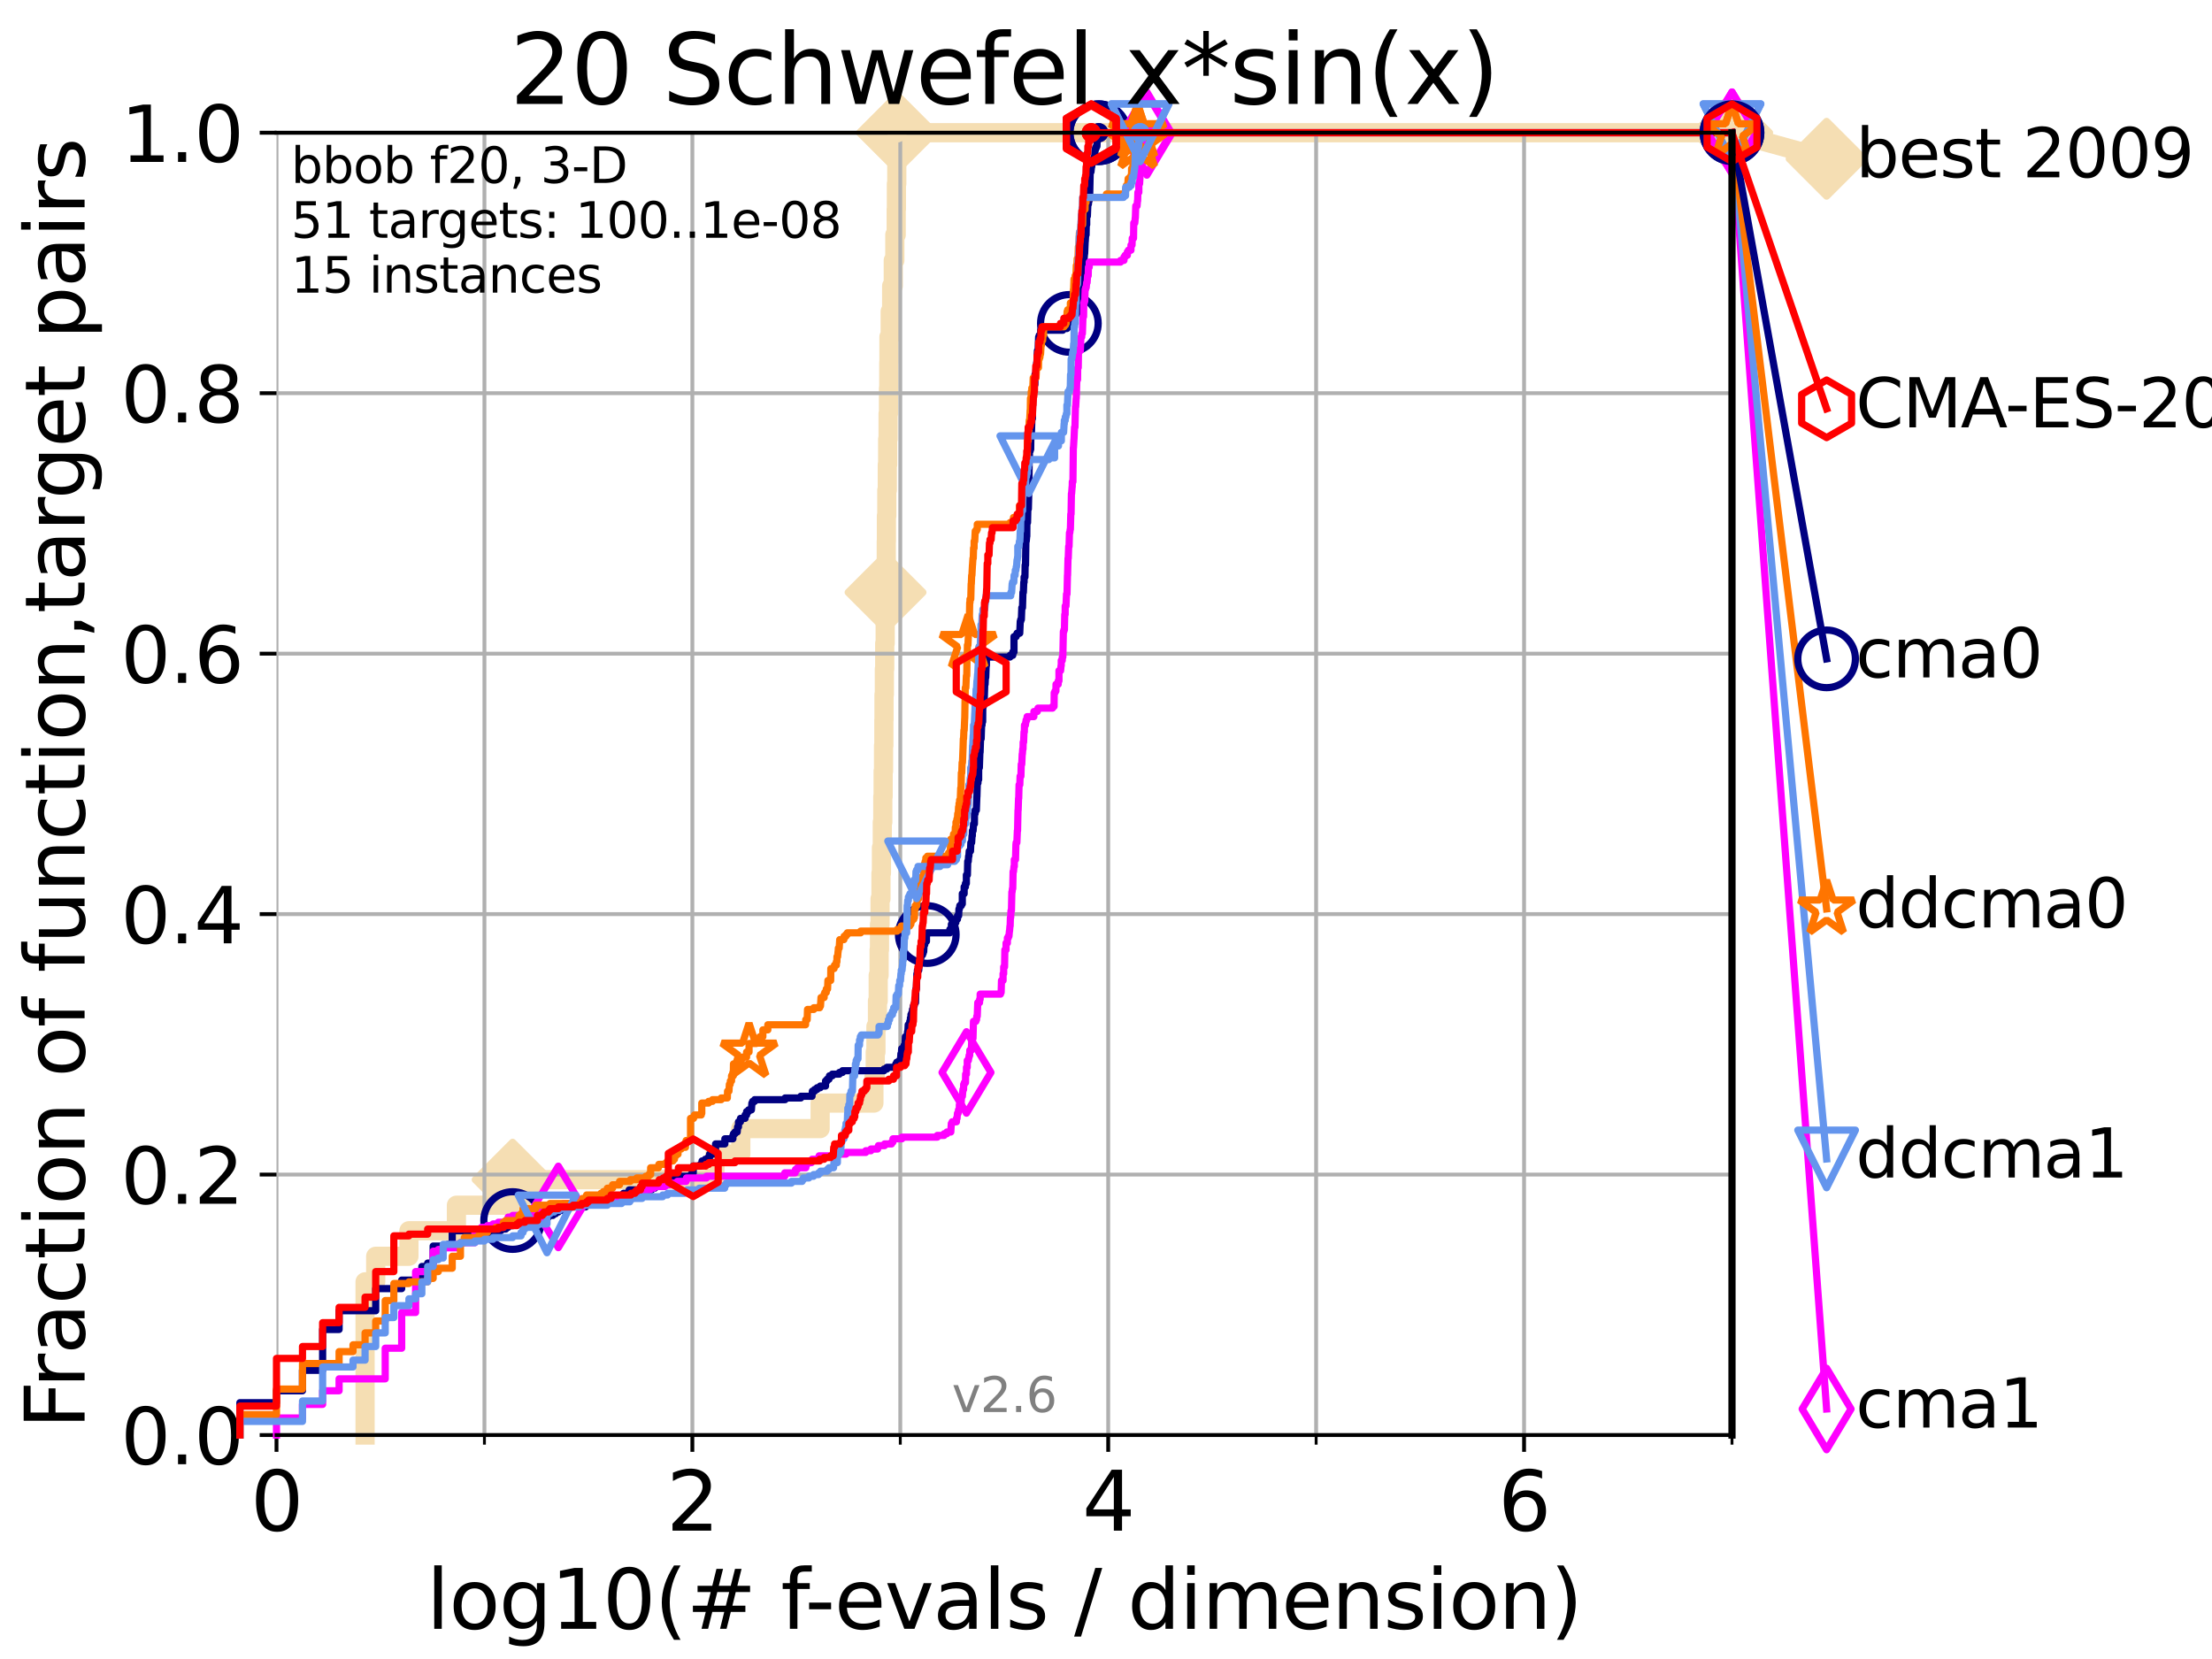 <?xml version="1.0" encoding="utf-8" standalone="no"?>
<!DOCTYPE svg PUBLIC "-//W3C//DTD SVG 1.1//EN"
  "http://www.w3.org/Graphics/SVG/1.1/DTD/svg11.dtd">
<svg xmlns:xlink="http://www.w3.org/1999/xlink" width="460.8pt" height="345.6pt" viewBox="0 0 460.8 345.6" xmlns="http://www.w3.org/2000/svg" version="1.1">
 <defs>
  <style type="text/css">*{stroke-linejoin: round; stroke-linecap: butt}</style>
 </defs>
 <g id="figure_1">
  <g id="patch_1">
   <path d="M 0 345.6 
L 460.8 345.6 
L 460.8 0 
L 0 0 
z
" style="fill: #ffffff"/>
  </g>
  <g id="axes_1">
   <g id="patch_2">
    <path d="M 57.6 298.944 
L 360.806 298.944 
L 360.806 27.648 
L 57.6 27.648 
z
" style="fill: #ffffff"/>
   </g>
   <g id="line2d_1">
    <path d="M 76.051 298.944 
L 76.051 267.027 
L 78.267 267.027 
L 78.267 261.707 
L 85.184 261.707 
L 85.184 256.388 
L 95.081 256.388 
L 95.081 251.068 
L 106.791 251.068 
L 106.791 245.749 
L 148.923 245.749 
L 148.923 240.429 
L 154.323 240.429 
L 154.323 235.11 
L 170.85 235.11 
L 170.85 229.79 
L 182.05 229.79 
L 182.05 224.471 
L 182.333 224.471 
L 182.333 219.151 
L 182.474 219.151 
L 182.474 213.832 
L 182.791 213.832 
L 182.791 208.512 
L 182.944 208.512 
L 182.944 203.192 
L 183.135 203.192 
L 183.135 197.873 
L 183.214 197.873 
L 183.214 192.553 
L 183.332 192.553 
L 183.332 187.234 
L 183.52 187.234 
L 183.52 181.914 
L 183.62 181.914 
L 183.62 176.595 
L 183.797 176.595 
L 183.797 171.275 
L 183.904 171.275 
L 183.904 165.956 
L 183.972 165.956 
L 183.972 160.636 
L 184.056 160.636 
L 184.056 155.317 
L 184.123 155.317 
L 184.123 149.997 
L 184.153 149.997 
L 184.153 144.678 
L 184.228 144.678 
L 184.228 139.358 
L 184.303 139.358 
L 184.303 134.039 
L 184.4 134.039 
L 184.4 128.719 
L 184.474 128.719 
L 184.474 123.4 
L 184.51 123.4 
L 184.51 118.08 
L 184.628 118.08 
L 184.628 112.76 
L 184.657 112.76 
L 184.657 107.441 
L 184.738 107.441 
L 184.738 102.121 
L 184.839 102.121 
L 184.839 96.802 
L 184.919 96.802 
L 184.919 91.482 
L 185.005 91.482 
L 185.005 86.163 
L 185.091 86.163 
L 185.091 80.843 
L 185.148 80.843 
L 185.148 75.524 
L 185.184 75.524 
L 185.184 70.204 
L 185.445 70.204 
L 185.445 64.885 
L 185.751 64.885 
L 185.751 59.565 
L 186.086 59.565 
L 186.086 54.246 
L 186.408 54.246 
L 186.408 48.926 
L 186.693 48.926 
L 186.693 43.607 
L 186.738 43.607 
L 186.738 38.287 
L 186.817 38.287 
L 186.817 32.968 
L 186.888 32.968 
L 186.888 27.648 
L 360.806 27.648 
" style="fill: none; stroke: #f5deb3; stroke-width: 4; stroke-linecap: square"/>
   </g>
   <g id="line2d_2">
    <defs>
     <path id="m7b15bd03a2" d="M -0 7.778 
L 7.778 0 
L 0 -7.778 
L -7.778 -0 
z
" style="stroke: #f5deb3; stroke-width: 1.5; stroke-linejoin: miter"/>
    </defs>
    <g>
     <use xlink:href="#m7b15bd03a2" x="106.791" y="245.749" style="fill: #f5deb3; stroke: #f5deb3; stroke-width: 1.5; stroke-linejoin: miter"/>
     <use xlink:href="#m7b15bd03a2" x="184.474" y="123.4" style="fill: #f5deb3; stroke: #f5deb3; stroke-width: 1.5; stroke-linejoin: miter"/>
     <use xlink:href="#m7b15bd03a2" x="186.888" y="27.648" style="fill: #f5deb3; stroke: #f5deb3; stroke-width: 1.5; stroke-linejoin: miter"/>
     <use xlink:href="#m7b15bd03a2" x="186.888" y="27.648" style="fill: #f5deb3; stroke: #f5deb3; stroke-width: 1.5; stroke-linejoin: miter"/>
     <use xlink:href="#m7b15bd03a2" x="360.806" y="27.648" style="fill: #f5deb3; stroke: #f5deb3; stroke-width: 1.5; stroke-linejoin: miter"/>
    </g>
   </g>
   <g id="line2d_3">
    <path style="fill: none; stroke: #f5deb3; stroke-width: 4; stroke-linecap: square"/>
    <g/>
   </g>
   <g id="line2d_4">
    <path d="M 360.806 27.648 
L 380.515 33.074 
" style="fill: none; stroke: #f5deb3; stroke-width: 4; stroke-linecap: square"/>
    <g>
     <use xlink:href="#m7b15bd03a2" x="360.806" y="27.648" style="fill: #f5deb3; stroke: #f5deb3; stroke-width: 1.5; stroke-linejoin: miter"/>
     <use xlink:href="#m7b15bd03a2" x="380.515" y="33.074" style="fill: #f5deb3; stroke: #f5deb3; stroke-width: 1.5; stroke-linejoin: miter"/>
    </g>
   </g>
   <g id="matplotlib.axis_1">
    <g id="xtick_1">
     <g id="line2d_5">
      <path d="M 57.6 298.944 
L 57.6 27.648 
" clip-path="url(#pd059ae4430)" style="fill: none; stroke: #b0b0b0; stroke-width: 0.8; stroke-linecap: square"/>
     </g>
     <g id="line2d_6">
      <defs>
       <path id="m9888884873" d="M 0 0 
L 0 3.5 
" style="stroke: #000000; stroke-width: 0.8"/>
      </defs>
      <g>
       <use xlink:href="#m9888884873" x="57.6" y="298.944" style="stroke: #000000; stroke-width: 0.8"/>
      </g>
     </g>
     <g id="text_1">
      <!-- 0 -->
      <g transform="translate(52.192 318.861)scale(0.17 -0.17)">
       <defs>
        <path id="DejaVuSans-30" d="M 2034 4250 
Q 1547 4250 1301 3770 
Q 1056 3291 1056 2328 
Q 1056 1369 1301 889 
Q 1547 409 2034 409 
Q 2525 409 2770 889 
Q 3016 1369 3016 2328 
Q 3016 3291 2770 3770 
Q 2525 4250 2034 4250 
z
M 2034 4750 
Q 2819 4750 3233 4129 
Q 3647 3509 3647 2328 
Q 3647 1150 3233 529 
Q 2819 -91 2034 -91 
Q 1250 -91 836 529 
Q 422 1150 422 2328 
Q 422 3509 836 4129 
Q 1250 4750 2034 4750 
z
" transform="scale(0.016)"/>
       </defs>
       <use xlink:href="#DejaVuSans-30"/>
      </g>
     </g>
    </g>
    <g id="xtick_2">
     <g id="line2d_7">
      <path d="M 144.23 298.944 
L 144.23 27.648 
" clip-path="url(#pd059ae4430)" style="fill: none; stroke: #b0b0b0; stroke-width: 0.8; stroke-linecap: square"/>
     </g>
     <g id="line2d_8">
      <g>
       <use xlink:href="#m9888884873" x="144.23" y="298.944" style="stroke: #000000; stroke-width: 0.8"/>
      </g>
     </g>
     <g id="text_2">
      <!-- 2 -->
      <g transform="translate(138.822 318.861)scale(0.17 -0.17)">
       <defs>
        <path id="DejaVuSans-32" d="M 1228 531 
L 3431 531 
L 3431 0 
L 469 0 
L 469 531 
Q 828 903 1448 1529 
Q 2069 2156 2228 2338 
Q 2531 2678 2651 2914 
Q 2772 3150 2772 3378 
Q 2772 3750 2511 3984 
Q 2250 4219 1831 4219 
Q 1534 4219 1204 4116 
Q 875 4013 500 3803 
L 500 4441 
Q 881 4594 1212 4672 
Q 1544 4750 1819 4750 
Q 2544 4750 2975 4387 
Q 3406 4025 3406 3419 
Q 3406 3131 3298 2873 
Q 3191 2616 2906 2266 
Q 2828 2175 2409 1742 
Q 1991 1309 1228 531 
z
" transform="scale(0.016)"/>
       </defs>
       <use xlink:href="#DejaVuSans-32"/>
      </g>
     </g>
    </g>
    <g id="xtick_3">
     <g id="line2d_9">
      <path d="M 230.861 298.944 
L 230.861 27.648 
" clip-path="url(#pd059ae4430)" style="fill: none; stroke: #b0b0b0; stroke-width: 0.8; stroke-linecap: square"/>
     </g>
     <g id="line2d_10">
      <g>
       <use xlink:href="#m9888884873" x="230.861" y="298.944" style="stroke: #000000; stroke-width: 0.8"/>
      </g>
     </g>
     <g id="text_3">
      <!-- 4 -->
      <g transform="translate(225.453 318.861)scale(0.17 -0.17)">
       <defs>
        <path id="DejaVuSans-34" d="M 2419 4116 
L 825 1625 
L 2419 1625 
L 2419 4116 
z
M 2253 4666 
L 3047 4666 
L 3047 1625 
L 3713 1625 
L 3713 1100 
L 3047 1100 
L 3047 0 
L 2419 0 
L 2419 1100 
L 313 1100 
L 313 1709 
L 2253 4666 
z
" transform="scale(0.016)"/>
       </defs>
       <use xlink:href="#DejaVuSans-34"/>
      </g>
     </g>
    </g>
    <g id="xtick_4">
     <g id="line2d_11">
      <path d="M 317.491 298.944 
L 317.491 27.648 
" clip-path="url(#pd059ae4430)" style="fill: none; stroke: #b0b0b0; stroke-width: 0.8; stroke-linecap: square"/>
     </g>
     <g id="line2d_12">
      <g>
       <use xlink:href="#m9888884873" x="317.491" y="298.944" style="stroke: #000000; stroke-width: 0.8"/>
      </g>
     </g>
     <g id="text_4">
      <!-- 6 -->
      <g transform="translate(312.083 318.861)scale(0.17 -0.17)">
       <defs>
        <path id="DejaVuSans-36" d="M 2113 2584 
Q 1688 2584 1439 2293 
Q 1191 2003 1191 1497 
Q 1191 994 1439 701 
Q 1688 409 2113 409 
Q 2538 409 2786 701 
Q 3034 994 3034 1497 
Q 3034 2003 2786 2293 
Q 2538 2584 2113 2584 
z
M 3366 4563 
L 3366 3988 
Q 3128 4100 2886 4159 
Q 2644 4219 2406 4219 
Q 1781 4219 1451 3797 
Q 1122 3375 1075 2522 
Q 1259 2794 1537 2939 
Q 1816 3084 2150 3084 
Q 2853 3084 3261 2657 
Q 3669 2231 3669 1497 
Q 3669 778 3244 343 
Q 2819 -91 2113 -91 
Q 1303 -91 875 529 
Q 447 1150 447 2328 
Q 447 3434 972 4092 
Q 1497 4750 2381 4750 
Q 2619 4750 2861 4703 
Q 3103 4656 3366 4563 
z
" transform="scale(0.016)"/>
       </defs>
       <use xlink:href="#DejaVuSans-36"/>
      </g>
     </g>
    </g>
    <g id="xtick_5">
     <g id="line2d_13">
      <path d="M 100.915 298.944 
L 100.915 27.648 
" clip-path="url(#pd059ae4430)" style="fill: none; stroke: #b0b0b0; stroke-width: 0.8; stroke-linecap: square"/>
     </g>
     <g id="line2d_14">
      <defs>
       <path id="m59c4651967" d="M 0 0 
L 0 2 
" style="stroke: #000000; stroke-width: 0.6"/>
      </defs>
      <g>
       <use xlink:href="#m59c4651967" x="100.915" y="298.944" style="stroke: #000000; stroke-width: 0.6"/>
      </g>
     </g>
    </g>
    <g id="xtick_6">
     <g id="line2d_15">
      <path d="M 187.546 298.944 
L 187.546 27.648 
" clip-path="url(#pd059ae4430)" style="fill: none; stroke: #b0b0b0; stroke-width: 0.8; stroke-linecap: square"/>
     </g>
     <g id="line2d_16">
      <g>
       <use xlink:href="#m59c4651967" x="187.546" y="298.944" style="stroke: #000000; stroke-width: 0.6"/>
      </g>
     </g>
    </g>
    <g id="xtick_7">
     <g id="line2d_17">
      <path d="M 274.176 298.944 
L 274.176 27.648 
" clip-path="url(#pd059ae4430)" style="fill: none; stroke: #b0b0b0; stroke-width: 0.8; stroke-linecap: square"/>
     </g>
     <g id="line2d_18">
      <g>
       <use xlink:href="#m59c4651967" x="274.176" y="298.944" style="stroke: #000000; stroke-width: 0.6"/>
      </g>
     </g>
    </g>
    <g id="xtick_8">
     <g id="line2d_19">
      <path d="M 360.806 298.944 
L 360.806 27.648 
" clip-path="url(#pd059ae4430)" style="fill: none; stroke: #b0b0b0; stroke-width: 0.8; stroke-linecap: square"/>
     </g>
     <g id="line2d_20">
      <g>
       <use xlink:href="#m59c4651967" x="360.806" y="298.944" style="stroke: #000000; stroke-width: 0.6"/>
      </g>
     </g>
    </g>
    <g id="text_5">
     <!-- log10(# f-evals / dimension) -->
     <g transform="translate(88.823 339.314)scale(0.17 -0.17)">
      <defs>
       <path id="DejaVuSans-6c" d="M 603 4863 
L 1178 4863 
L 1178 0 
L 603 0 
L 603 4863 
z
" transform="scale(0.016)"/>
       <path id="DejaVuSans-6f" d="M 1959 3097 
Q 1497 3097 1228 2736 
Q 959 2375 959 1747 
Q 959 1119 1226 758 
Q 1494 397 1959 397 
Q 2419 397 2687 759 
Q 2956 1122 2956 1747 
Q 2956 2369 2687 2733 
Q 2419 3097 1959 3097 
z
M 1959 3584 
Q 2709 3584 3137 3096 
Q 3566 2609 3566 1747 
Q 3566 888 3137 398 
Q 2709 -91 1959 -91 
Q 1206 -91 779 398 
Q 353 888 353 1747 
Q 353 2609 779 3096 
Q 1206 3584 1959 3584 
z
" transform="scale(0.016)"/>
       <path id="DejaVuSans-67" d="M 2906 1791 
Q 2906 2416 2648 2759 
Q 2391 3103 1925 3103 
Q 1463 3103 1205 2759 
Q 947 2416 947 1791 
Q 947 1169 1205 825 
Q 1463 481 1925 481 
Q 2391 481 2648 825 
Q 2906 1169 2906 1791 
z
M 3481 434 
Q 3481 -459 3084 -895 
Q 2688 -1331 1869 -1331 
Q 1566 -1331 1297 -1286 
Q 1028 -1241 775 -1147 
L 775 -588 
Q 1028 -725 1275 -790 
Q 1522 -856 1778 -856 
Q 2344 -856 2625 -561 
Q 2906 -266 2906 331 
L 2906 616 
Q 2728 306 2450 153 
Q 2172 0 1784 0 
Q 1141 0 747 490 
Q 353 981 353 1791 
Q 353 2603 747 3093 
Q 1141 3584 1784 3584 
Q 2172 3584 2450 3431 
Q 2728 3278 2906 2969 
L 2906 3500 
L 3481 3500 
L 3481 434 
z
" transform="scale(0.016)"/>
       <path id="DejaVuSans-31" d="M 794 531 
L 1825 531 
L 1825 4091 
L 703 3866 
L 703 4441 
L 1819 4666 
L 2450 4666 
L 2450 531 
L 3481 531 
L 3481 0 
L 794 0 
L 794 531 
z
" transform="scale(0.016)"/>
       <path id="DejaVuSans-28" d="M 1984 4856 
Q 1566 4138 1362 3434 
Q 1159 2731 1159 2009 
Q 1159 1288 1364 580 
Q 1569 -128 1984 -844 
L 1484 -844 
Q 1016 -109 783 600 
Q 550 1309 550 2009 
Q 550 2706 781 3412 
Q 1013 4119 1484 4856 
L 1984 4856 
z
" transform="scale(0.016)"/>
       <path id="DejaVuSans-23" d="M 3272 2816 
L 2363 2816 
L 2100 1772 
L 3016 1772 
L 3272 2816 
z
M 2803 4594 
L 2478 3297 
L 3391 3297 
L 3719 4594 
L 4219 4594 
L 3897 3297 
L 4872 3297 
L 4872 2816 
L 3775 2816 
L 3519 1772 
L 4513 1772 
L 4513 1294 
L 3397 1294 
L 3072 0 
L 2572 0 
L 2894 1294 
L 1978 1294 
L 1656 0 
L 1153 0 
L 1478 1294 
L 494 1294 
L 494 1772 
L 1594 1772 
L 1856 2816 
L 850 2816 
L 850 3297 
L 1978 3297 
L 2297 4594 
L 2803 4594 
z
" transform="scale(0.016)"/>
       <path id="DejaVuSans-20" transform="scale(0.016)"/>
       <path id="DejaVuSans-66" d="M 2375 4863 
L 2375 4384 
L 1825 4384 
Q 1516 4384 1395 4259 
Q 1275 4134 1275 3809 
L 1275 3500 
L 2222 3500 
L 2222 3053 
L 1275 3053 
L 1275 0 
L 697 0 
L 697 3053 
L 147 3053 
L 147 3500 
L 697 3500 
L 697 3744 
Q 697 4328 969 4595 
Q 1241 4863 1831 4863 
L 2375 4863 
z
" transform="scale(0.016)"/>
       <path id="DejaVuSans-2d" d="M 313 2009 
L 1997 2009 
L 1997 1497 
L 313 1497 
L 313 2009 
z
" transform="scale(0.016)"/>
       <path id="DejaVuSans-65" d="M 3597 1894 
L 3597 1613 
L 953 1613 
Q 991 1019 1311 708 
Q 1631 397 2203 397 
Q 2534 397 2845 478 
Q 3156 559 3463 722 
L 3463 178 
Q 3153 47 2828 -22 
Q 2503 -91 2169 -91 
Q 1331 -91 842 396 
Q 353 884 353 1716 
Q 353 2575 817 3079 
Q 1281 3584 2069 3584 
Q 2775 3584 3186 3129 
Q 3597 2675 3597 1894 
z
M 3022 2063 
Q 3016 2534 2758 2815 
Q 2500 3097 2075 3097 
Q 1594 3097 1305 2825 
Q 1016 2553 972 2059 
L 3022 2063 
z
" transform="scale(0.016)"/>
       <path id="DejaVuSans-76" d="M 191 3500 
L 800 3500 
L 1894 563 
L 2988 3500 
L 3597 3500 
L 2284 0 
L 1503 0 
L 191 3500 
z
" transform="scale(0.016)"/>
       <path id="DejaVuSans-61" d="M 2194 1759 
Q 1497 1759 1228 1600 
Q 959 1441 959 1056 
Q 959 750 1161 570 
Q 1363 391 1709 391 
Q 2188 391 2477 730 
Q 2766 1069 2766 1631 
L 2766 1759 
L 2194 1759 
z
M 3341 1997 
L 3341 0 
L 2766 0 
L 2766 531 
Q 2569 213 2275 61 
Q 1981 -91 1556 -91 
Q 1019 -91 701 211 
Q 384 513 384 1019 
Q 384 1609 779 1909 
Q 1175 2209 1959 2209 
L 2766 2209 
L 2766 2266 
Q 2766 2663 2505 2880 
Q 2244 3097 1772 3097 
Q 1472 3097 1187 3025 
Q 903 2953 641 2809 
L 641 3341 
Q 956 3463 1253 3523 
Q 1550 3584 1831 3584 
Q 2591 3584 2966 3190 
Q 3341 2797 3341 1997 
z
" transform="scale(0.016)"/>
       <path id="DejaVuSans-73" d="M 2834 3397 
L 2834 2853 
Q 2591 2978 2328 3040 
Q 2066 3103 1784 3103 
Q 1356 3103 1142 2972 
Q 928 2841 928 2578 
Q 928 2378 1081 2264 
Q 1234 2150 1697 2047 
L 1894 2003 
Q 2506 1872 2764 1633 
Q 3022 1394 3022 966 
Q 3022 478 2636 193 
Q 2250 -91 1575 -91 
Q 1294 -91 989 -36 
Q 684 19 347 128 
L 347 722 
Q 666 556 975 473 
Q 1284 391 1588 391 
Q 1994 391 2212 530 
Q 2431 669 2431 922 
Q 2431 1156 2273 1281 
Q 2116 1406 1581 1522 
L 1381 1569 
Q 847 1681 609 1914 
Q 372 2147 372 2553 
Q 372 3047 722 3315 
Q 1072 3584 1716 3584 
Q 2034 3584 2315 3537 
Q 2597 3491 2834 3397 
z
" transform="scale(0.016)"/>
       <path id="DejaVuSans-2f" d="M 1625 4666 
L 2156 4666 
L 531 -594 
L 0 -594 
L 1625 4666 
z
" transform="scale(0.016)"/>
       <path id="DejaVuSans-64" d="M 2906 2969 
L 2906 4863 
L 3481 4863 
L 3481 0 
L 2906 0 
L 2906 525 
Q 2725 213 2448 61 
Q 2172 -91 1784 -91 
Q 1150 -91 751 415 
Q 353 922 353 1747 
Q 353 2572 751 3078 
Q 1150 3584 1784 3584 
Q 2172 3584 2448 3432 
Q 2725 3281 2906 2969 
z
M 947 1747 
Q 947 1113 1208 752 
Q 1469 391 1925 391 
Q 2381 391 2643 752 
Q 2906 1113 2906 1747 
Q 2906 2381 2643 2742 
Q 2381 3103 1925 3103 
Q 1469 3103 1208 2742 
Q 947 2381 947 1747 
z
" transform="scale(0.016)"/>
       <path id="DejaVuSans-69" d="M 603 3500 
L 1178 3500 
L 1178 0 
L 603 0 
L 603 3500 
z
M 603 4863 
L 1178 4863 
L 1178 4134 
L 603 4134 
L 603 4863 
z
" transform="scale(0.016)"/>
       <path id="DejaVuSans-6d" d="M 3328 2828 
Q 3544 3216 3844 3400 
Q 4144 3584 4550 3584 
Q 5097 3584 5394 3201 
Q 5691 2819 5691 2113 
L 5691 0 
L 5113 0 
L 5113 2094 
Q 5113 2597 4934 2840 
Q 4756 3084 4391 3084 
Q 3944 3084 3684 2787 
Q 3425 2491 3425 1978 
L 3425 0 
L 2847 0 
L 2847 2094 
Q 2847 2600 2669 2842 
Q 2491 3084 2119 3084 
Q 1678 3084 1418 2786 
Q 1159 2488 1159 1978 
L 1159 0 
L 581 0 
L 581 3500 
L 1159 3500 
L 1159 2956 
Q 1356 3278 1631 3431 
Q 1906 3584 2284 3584 
Q 2666 3584 2933 3390 
Q 3200 3197 3328 2828 
z
" transform="scale(0.016)"/>
       <path id="DejaVuSans-6e" d="M 3513 2113 
L 3513 0 
L 2938 0 
L 2938 2094 
Q 2938 2591 2744 2837 
Q 2550 3084 2163 3084 
Q 1697 3084 1428 2787 
Q 1159 2491 1159 1978 
L 1159 0 
L 581 0 
L 581 3500 
L 1159 3500 
L 1159 2956 
Q 1366 3272 1645 3428 
Q 1925 3584 2291 3584 
Q 2894 3584 3203 3211 
Q 3513 2838 3513 2113 
z
" transform="scale(0.016)"/>
       <path id="DejaVuSans-29" d="M 513 4856 
L 1013 4856 
Q 1481 4119 1714 3412 
Q 1947 2706 1947 2009 
Q 1947 1309 1714 600 
Q 1481 -109 1013 -844 
L 513 -844 
Q 928 -128 1133 580 
Q 1338 1288 1338 2009 
Q 1338 2731 1133 3434 
Q 928 4138 513 4856 
z
" transform="scale(0.016)"/>
      </defs>
      <use xlink:href="#DejaVuSans-6c"/>
      <use xlink:href="#DejaVuSans-6f" x="27.783"/>
      <use xlink:href="#DejaVuSans-67" x="88.965"/>
      <use xlink:href="#DejaVuSans-31" x="152.441"/>
      <use xlink:href="#DejaVuSans-30" x="216.064"/>
      <use xlink:href="#DejaVuSans-28" x="279.688"/>
      <use xlink:href="#DejaVuSans-23" x="318.701"/>
      <use xlink:href="#DejaVuSans-20" x="402.49"/>
      <use xlink:href="#DejaVuSans-66" x="434.277"/>
      <use xlink:href="#DejaVuSans-2d" x="463.982"/>
      <use xlink:href="#DejaVuSans-65" x="500.066"/>
      <use xlink:href="#DejaVuSans-76" x="561.59"/>
      <use xlink:href="#DejaVuSans-61" x="620.77"/>
      <use xlink:href="#DejaVuSans-6c" x="682.049"/>
      <use xlink:href="#DejaVuSans-73" x="709.832"/>
      <use xlink:href="#DejaVuSans-20" x="761.932"/>
      <use xlink:href="#DejaVuSans-2f" x="793.719"/>
      <use xlink:href="#DejaVuSans-20" x="827.41"/>
      <use xlink:href="#DejaVuSans-64" x="859.197"/>
      <use xlink:href="#DejaVuSans-69" x="922.674"/>
      <use xlink:href="#DejaVuSans-6d" x="950.457"/>
      <use xlink:href="#DejaVuSans-65" x="1047.869"/>
      <use xlink:href="#DejaVuSans-6e" x="1109.393"/>
      <use xlink:href="#DejaVuSans-73" x="1172.771"/>
      <use xlink:href="#DejaVuSans-69" x="1224.871"/>
      <use xlink:href="#DejaVuSans-6f" x="1252.654"/>
      <use xlink:href="#DejaVuSans-6e" x="1313.836"/>
      <use xlink:href="#DejaVuSans-29" x="1377.215"/>
     </g>
    </g>
   </g>
   <g id="matplotlib.axis_2">
    <g id="ytick_1">
     <g id="line2d_21">
      <path d="M 57.6 298.944 
L 360.806 298.944 
" clip-path="url(#pd059ae4430)" style="fill: none; stroke: #b0b0b0; stroke-width: 0.8; stroke-linecap: square"/>
     </g>
     <g id="line2d_22">
      <defs>
       <path id="mee8be0c1e6" d="M 0 0 
L -3.5 0 
" style="stroke: #000000; stroke-width: 0.8"/>
      </defs>
      <g>
       <use xlink:href="#mee8be0c1e6" x="57.6" y="298.944" style="stroke: #000000; stroke-width: 0.8"/>
      </g>
     </g>
     <g id="text_6">
      <!-- 0.0 -->
      <g transform="translate(25.155 305.023)scale(0.16 -0.16)">
       <defs>
        <path id="DejaVuSans-2e" d="M 684 794 
L 1344 794 
L 1344 0 
L 684 0 
L 684 794 
z
" transform="scale(0.016)"/>
       </defs>
       <use xlink:href="#DejaVuSans-30"/>
       <use xlink:href="#DejaVuSans-2e" x="63.623"/>
       <use xlink:href="#DejaVuSans-30" x="95.41"/>
      </g>
     </g>
    </g>
    <g id="ytick_2">
     <g id="line2d_23">
      <path d="M 57.6 244.685 
L 360.806 244.685 
" clip-path="url(#pd059ae4430)" style="fill: none; stroke: #b0b0b0; stroke-width: 0.8; stroke-linecap: square"/>
     </g>
     <g id="line2d_24">
      <g>
       <use xlink:href="#mee8be0c1e6" x="57.6" y="244.685" style="stroke: #000000; stroke-width: 0.8"/>
      </g>
     </g>
     <g id="text_7">
      <!-- 0.2 -->
      <g transform="translate(25.155 250.764)scale(0.16 -0.16)">
       <use xlink:href="#DejaVuSans-30"/>
       <use xlink:href="#DejaVuSans-2e" x="63.623"/>
       <use xlink:href="#DejaVuSans-32" x="95.41"/>
      </g>
     </g>
    </g>
    <g id="ytick_3">
     <g id="line2d_25">
      <path d="M 57.6 190.426 
L 360.806 190.426 
" clip-path="url(#pd059ae4430)" style="fill: none; stroke: #b0b0b0; stroke-width: 0.8; stroke-linecap: square"/>
     </g>
     <g id="line2d_26">
      <g>
       <use xlink:href="#mee8be0c1e6" x="57.6" y="190.426" style="stroke: #000000; stroke-width: 0.8"/>
      </g>
     </g>
     <g id="text_8">
      <!-- 0.4 -->
      <g transform="translate(25.155 196.504)scale(0.16 -0.16)">
       <use xlink:href="#DejaVuSans-30"/>
       <use xlink:href="#DejaVuSans-2e" x="63.623"/>
       <use xlink:href="#DejaVuSans-34" x="95.41"/>
      </g>
     </g>
    </g>
    <g id="ytick_4">
     <g id="line2d_27">
      <path d="M 57.6 136.166 
L 360.806 136.166 
" clip-path="url(#pd059ae4430)" style="fill: none; stroke: #b0b0b0; stroke-width: 0.8; stroke-linecap: square"/>
     </g>
     <g id="line2d_28">
      <g>
       <use xlink:href="#mee8be0c1e6" x="57.6" y="136.166" style="stroke: #000000; stroke-width: 0.8"/>
      </g>
     </g>
     <g id="text_9">
      <!-- 0.6 -->
      <g transform="translate(25.155 142.245)scale(0.16 -0.16)">
       <use xlink:href="#DejaVuSans-30"/>
       <use xlink:href="#DejaVuSans-2e" x="63.623"/>
       <use xlink:href="#DejaVuSans-36" x="95.41"/>
      </g>
     </g>
    </g>
    <g id="ytick_5">
     <g id="line2d_29">
      <path d="M 57.6 81.907 
L 360.806 81.907 
" clip-path="url(#pd059ae4430)" style="fill: none; stroke: #b0b0b0; stroke-width: 0.8; stroke-linecap: square"/>
     </g>
     <g id="line2d_30">
      <g>
       <use xlink:href="#mee8be0c1e6" x="57.6" y="81.907" style="stroke: #000000; stroke-width: 0.8"/>
      </g>
     </g>
     <g id="text_10">
      <!-- 0.8 -->
      <g transform="translate(25.155 87.986)scale(0.16 -0.16)">
       <defs>
        <path id="DejaVuSans-38" d="M 2034 2216 
Q 1584 2216 1326 1975 
Q 1069 1734 1069 1313 
Q 1069 891 1326 650 
Q 1584 409 2034 409 
Q 2484 409 2743 651 
Q 3003 894 3003 1313 
Q 3003 1734 2745 1975 
Q 2488 2216 2034 2216 
z
M 1403 2484 
Q 997 2584 770 2862 
Q 544 3141 544 3541 
Q 544 4100 942 4425 
Q 1341 4750 2034 4750 
Q 2731 4750 3128 4425 
Q 3525 4100 3525 3541 
Q 3525 3141 3298 2862 
Q 3072 2584 2669 2484 
Q 3125 2378 3379 2068 
Q 3634 1759 3634 1313 
Q 3634 634 3220 271 
Q 2806 -91 2034 -91 
Q 1263 -91 848 271 
Q 434 634 434 1313 
Q 434 1759 690 2068 
Q 947 2378 1403 2484 
z
M 1172 3481 
Q 1172 3119 1398 2916 
Q 1625 2713 2034 2713 
Q 2441 2713 2670 2916 
Q 2900 3119 2900 3481 
Q 2900 3844 2670 4047 
Q 2441 4250 2034 4250 
Q 1625 4250 1398 4047 
Q 1172 3844 1172 3481 
z
" transform="scale(0.016)"/>
       </defs>
       <use xlink:href="#DejaVuSans-30"/>
       <use xlink:href="#DejaVuSans-2e" x="63.623"/>
       <use xlink:href="#DejaVuSans-38" x="95.41"/>
      </g>
     </g>
    </g>
    <g id="ytick_6">
     <g id="line2d_31">
      <path d="M 57.6 27.648 
L 360.806 27.648 
" clip-path="url(#pd059ae4430)" style="fill: none; stroke: #b0b0b0; stroke-width: 0.8; stroke-linecap: square"/>
     </g>
     <g id="line2d_32">
      <g>
       <use xlink:href="#mee8be0c1e6" x="57.6" y="27.648" style="stroke: #000000; stroke-width: 0.8"/>
      </g>
     </g>
     <g id="text_11">
      <!-- 1.0 -->
      <g transform="translate(25.155 33.727)scale(0.16 -0.16)">
       <use xlink:href="#DejaVuSans-31"/>
       <use xlink:href="#DejaVuSans-2e" x="63.623"/>
       <use xlink:href="#DejaVuSans-30" x="95.41"/>
      </g>
     </g>
    </g>
    <g id="text_12">
     <!-- Fraction of function,target pairs -->
     <g transform="translate(17.62 297.681)rotate(-90)scale(0.17 -0.17)">
      <defs>
       <path id="DejaVuSans-46" d="M 628 4666 
L 3309 4666 
L 3309 4134 
L 1259 4134 
L 1259 2759 
L 3109 2759 
L 3109 2228 
L 1259 2228 
L 1259 0 
L 628 0 
L 628 4666 
z
" transform="scale(0.016)"/>
       <path id="DejaVuSans-72" d="M 2631 2963 
Q 2534 3019 2420 3045 
Q 2306 3072 2169 3072 
Q 1681 3072 1420 2755 
Q 1159 2438 1159 1844 
L 1159 0 
L 581 0 
L 581 3500 
L 1159 3500 
L 1159 2956 
Q 1341 3275 1631 3429 
Q 1922 3584 2338 3584 
Q 2397 3584 2469 3576 
Q 2541 3569 2628 3553 
L 2631 2963 
z
" transform="scale(0.016)"/>
       <path id="DejaVuSans-63" d="M 3122 3366 
L 3122 2828 
Q 2878 2963 2633 3030 
Q 2388 3097 2138 3097 
Q 1578 3097 1268 2742 
Q 959 2388 959 1747 
Q 959 1106 1268 751 
Q 1578 397 2138 397 
Q 2388 397 2633 464 
Q 2878 531 3122 666 
L 3122 134 
Q 2881 22 2623 -34 
Q 2366 -91 2075 -91 
Q 1284 -91 818 406 
Q 353 903 353 1747 
Q 353 2603 823 3093 
Q 1294 3584 2113 3584 
Q 2378 3584 2631 3529 
Q 2884 3475 3122 3366 
z
" transform="scale(0.016)"/>
       <path id="DejaVuSans-74" d="M 1172 4494 
L 1172 3500 
L 2356 3500 
L 2356 3053 
L 1172 3053 
L 1172 1153 
Q 1172 725 1289 603 
Q 1406 481 1766 481 
L 2356 481 
L 2356 0 
L 1766 0 
Q 1100 0 847 248 
Q 594 497 594 1153 
L 594 3053 
L 172 3053 
L 172 3500 
L 594 3500 
L 594 4494 
L 1172 4494 
z
" transform="scale(0.016)"/>
       <path id="DejaVuSans-75" d="M 544 1381 
L 544 3500 
L 1119 3500 
L 1119 1403 
Q 1119 906 1312 657 
Q 1506 409 1894 409 
Q 2359 409 2629 706 
Q 2900 1003 2900 1516 
L 2900 3500 
L 3475 3500 
L 3475 0 
L 2900 0 
L 2900 538 
Q 2691 219 2414 64 
Q 2138 -91 1772 -91 
Q 1169 -91 856 284 
Q 544 659 544 1381 
z
M 1991 3584 
L 1991 3584 
z
" transform="scale(0.016)"/>
       <path id="DejaVuSans-2c" d="M 750 794 
L 1409 794 
L 1409 256 
L 897 -744 
L 494 -744 
L 750 256 
L 750 794 
z
" transform="scale(0.016)"/>
       <path id="DejaVuSans-70" d="M 1159 525 
L 1159 -1331 
L 581 -1331 
L 581 3500 
L 1159 3500 
L 1159 2969 
Q 1341 3281 1617 3432 
Q 1894 3584 2278 3584 
Q 2916 3584 3314 3078 
Q 3713 2572 3713 1747 
Q 3713 922 3314 415 
Q 2916 -91 2278 -91 
Q 1894 -91 1617 61 
Q 1341 213 1159 525 
z
M 3116 1747 
Q 3116 2381 2855 2742 
Q 2594 3103 2138 3103 
Q 1681 3103 1420 2742 
Q 1159 2381 1159 1747 
Q 1159 1113 1420 752 
Q 1681 391 2138 391 
Q 2594 391 2855 752 
Q 3116 1113 3116 1747 
z
" transform="scale(0.016)"/>
      </defs>
      <use xlink:href="#DejaVuSans-46"/>
      <use xlink:href="#DejaVuSans-72" x="50.27"/>
      <use xlink:href="#DejaVuSans-61" x="91.383"/>
      <use xlink:href="#DejaVuSans-63" x="152.662"/>
      <use xlink:href="#DejaVuSans-74" x="207.643"/>
      <use xlink:href="#DejaVuSans-69" x="246.852"/>
      <use xlink:href="#DejaVuSans-6f" x="274.635"/>
      <use xlink:href="#DejaVuSans-6e" x="335.816"/>
      <use xlink:href="#DejaVuSans-20" x="399.195"/>
      <use xlink:href="#DejaVuSans-6f" x="430.982"/>
      <use xlink:href="#DejaVuSans-66" x="492.164"/>
      <use xlink:href="#DejaVuSans-20" x="527.369"/>
      <use xlink:href="#DejaVuSans-66" x="559.156"/>
      <use xlink:href="#DejaVuSans-75" x="594.361"/>
      <use xlink:href="#DejaVuSans-6e" x="657.74"/>
      <use xlink:href="#DejaVuSans-63" x="721.119"/>
      <use xlink:href="#DejaVuSans-74" x="776.1"/>
      <use xlink:href="#DejaVuSans-69" x="815.309"/>
      <use xlink:href="#DejaVuSans-6f" x="843.092"/>
      <use xlink:href="#DejaVuSans-6e" x="904.273"/>
      <use xlink:href="#DejaVuSans-2c" x="967.652"/>
      <use xlink:href="#DejaVuSans-74" x="999.439"/>
      <use xlink:href="#DejaVuSans-61" x="1038.648"/>
      <use xlink:href="#DejaVuSans-72" x="1099.928"/>
      <use xlink:href="#DejaVuSans-67" x="1139.291"/>
      <use xlink:href="#DejaVuSans-65" x="1202.768"/>
      <use xlink:href="#DejaVuSans-74" x="1264.291"/>
      <use xlink:href="#DejaVuSans-20" x="1303.5"/>
      <use xlink:href="#DejaVuSans-70" x="1335.287"/>
      <use xlink:href="#DejaVuSans-61" x="1398.764"/>
      <use xlink:href="#DejaVuSans-69" x="1460.043"/>
      <use xlink:href="#DejaVuSans-72" x="1487.826"/>
      <use xlink:href="#DejaVuSans-73" x="1528.939"/>
     </g>
    </g>
   </g>
   <g id="line2d_33">
    <defs>
     <path id="mbaa5ac5f89" d="M 0 1.5 
C 0.398 1.5 0.779 1.342 1.061 1.061 
C 1.342 0.779 1.5 0.398 1.5 0 
C 1.5 -0.398 1.342 -0.779 1.061 -1.061 
C 0.779 -1.342 0.398 -1.5 0 -1.5 
C -0.398 -1.5 -0.779 -1.342 -1.061 -1.061 
C -1.342 -0.779 -1.5 -0.398 -1.5 0 
C -1.5 0.398 -1.342 0.779 -1.061 1.061 
C -0.779 1.342 -0.398 1.5 0 1.5 
z
" style="stroke: #f5deb3"/>
    </defs>
    <g>
     <use xlink:href="#mbaa5ac5f89" x="186.888" y="27.648" style="fill: #f5deb3; stroke: #f5deb3"/>
     <use xlink:href="#mbaa5ac5f89" x="186.888" y="27.648" style="fill: #f5deb3; stroke: #f5deb3"/>
    </g>
   </g>
   <g id="line2d_34">
    <defs>
     <path id="mb7396c13e3" d="M 0 1.5 
C 0.398 1.5 0.779 1.342 1.061 1.061 
C 1.342 0.779 1.5 0.398 1.5 0 
C 1.5 -0.398 1.342 -0.779 1.061 -1.061 
C 0.779 -1.342 0.398 -1.5 0 -1.5 
C -0.398 -1.5 -0.779 -1.342 -1.061 -1.061 
C -1.342 -0.779 -1.5 -0.398 -1.5 0 
C -1.5 0.398 -1.342 0.779 -1.061 1.061 
C -0.779 1.342 -0.398 1.5 0 1.5 
z
" style="stroke: #000080"/>
    </defs>
    <g>
     <use xlink:href="#mb7396c13e3" x="228.877" y="27.648" style="fill: #000080; stroke: #000080"/>
     <use xlink:href="#mb7396c13e3" x="228.877" y="27.648" style="fill: #000080; stroke: #000080"/>
    </g>
   </g>
   <g id="line2d_35">
    <path d="M 49.973 298.944 
L 49.973 292.206 
L 57.6 292.206 
L 57.6 289.723 
L 63.012 289.723 
L 63.012 285.468 
L 67.209 285.468 
L 67.209 276.957 
L 70.639 276.957 
L 70.639 273.056 
L 78.267 273.056 
L 78.267 268.445 
L 83.678 268.445 
L 83.678 266.672 
L 86.578 266.672 
L 86.578 266.318 
L 87.876 266.318 
L 87.876 263.835 
L 89.09 263.835 
L 89.09 263.126 
L 90.231 263.126 
L 90.231 259.579 
L 93.288 259.579 
L 93.288 259.225 
L 94.206 259.225 
L 94.206 256.388 
L 104.345 256.388 
L 104.345 256.033 
L 105.362 256.033 
L 105.362 255.678 
L 105.851 255.678 
L 105.851 255.324 
L 106.791 255.324 
L 106.791 254.26 
L 110.897 254.26 
L 110.897 253.905 
L 111.621 253.905 
L 111.621 253.551 
L 114.265 253.551 
L 114.265 253.196 
L 115.168 253.196 
L 115.168 252.841 
L 115.747 252.841 
L 115.747 252.487 
L 116.309 252.487 
L 116.309 252.132 
L 117.121 252.132 
L 117.121 251.778 
L 118.401 251.778 
L 118.401 251.423 
L 121.995 251.423 
L 121.995 251.068 
L 122.199 251.068 
L 122.199 250.359 
L 125.357 250.359 
L 125.357 250.004 
L 126.029 250.004 
L 126.029 249.65 
L 127.458 249.65 
L 127.458 249.295 
L 129.623 249.295 
L 129.623 248.94 
L 129.893 248.94 
L 129.893 248.586 
L 131.065 248.586 
L 131.065 247.877 
L 135.737 247.877 
L 135.737 247.522 
L 136.414 247.522 
L 136.414 247.167 
L 137.067 247.167 
L 137.067 246.813 
L 138.902 246.813 
L 138.902 246.458 
L 139.068 246.458 
L 139.068 246.103 
L 140.111 246.103 
L 140.111 245.749 
L 140.725 245.749 
L 140.725 245.394 
L 141.826 245.394 
L 141.826 245.039 
L 143.914 245.039 
L 143.914 244.685 
L 144.168 244.685 
L 144.168 244.33 
L 144.418 244.33 
L 144.418 242.912 
L 145.909 242.912 
L 145.909 242.557 
L 146.25 242.557 
L 146.25 241.848 
L 146.914 241.848 
L 146.914 241.493 
L 147.503 241.493 
L 147.503 241.138 
L 147.816 241.138 
L 147.816 240.429 
L 148.628 240.429 
L 148.628 240.075 
L 148.825 240.075 
L 148.825 239.72 
L 149.069 239.72 
L 149.069 238.301 
L 151.003 238.301 
L 151.003 237.237 
L 152.676 237.237 
L 152.676 236.528 
L 152.796 236.528 
L 152.796 236.174 
L 153.111 236.174 
L 153.111 235.819 
L 153.575 235.819 
L 153.651 234.755 
L 153.84 234.755 
L 153.84 233.691 
L 154.249 233.691 
L 154.249 232.982 
L 155.218 232.982 
L 155.218 232.273 
L 155.53 232.273 
L 155.53 231.563 
L 155.938 231.563 
L 155.938 231.209 
L 156.534 231.209 
L 156.632 229.79 
L 156.793 229.79 
L 156.793 229.435 
L 157.207 229.435 
L 157.207 229.081 
L 163.554 229.081 
L 163.554 228.726 
L 166.822 228.726 
L 166.822 228.372 
L 169.161 228.372 
L 169.228 227.308 
L 169.703 227.308 
L 169.703 226.953 
L 170.214 226.953 
L 170.214 226.598 
L 170.865 226.598 
L 170.865 226.244 
L 171.973 226.244 
L 171.973 225.18 
L 172.3 225.18 
L 172.3 224.825 
L 172.691 224.825 
L 172.787 224.116 
L 173.382 224.116 
L 173.382 223.761 
L 174.854 223.761 
L 174.854 223.407 
L 175.508 223.407 
L 175.508 223.052 
L 184.153 223.052 
L 184.153 222.697 
L 184.759 222.697 
L 184.759 222.343 
L 186.614 222.343 
L 186.614 221.634 
L 186.817 221.634 
L 186.817 221.279 
L 187.331 221.279 
L 187.331 220.924 
L 187.583 220.924 
L 187.677 219.506 
L 187.776 219.506 
L 187.838 218.442 
L 188.35 218.442 
L 188.35 217.733 
L 188.535 217.733 
L 188.606 215.959 
L 188.953 215.959 
L 189.063 214.895 
L 189.121 214.895 
L 189.195 213.477 
L 189.458 213.477 
L 189.52 212.768 
L 189.655 212.768 
L 189.655 212.058 
L 189.772 212.058 
L 189.772 211.349 
L 189.922 211.349 
L 189.922 210.994 
L 190.06 210.994 
L 190.087 210.285 
L 190.262 210.285 
L 190.262 209.576 
L 190.44 209.576 
L 190.504 208.867 
L 190.718 208.867 
L 190.792 206.03 
L 190.897 206.03 
L 191.007 202.838 
L 191.106 202.838 
L 191.106 202.129 
L 191.394 202.129 
L 191.455 201.065 
L 191.547 201.065 
L 191.547 200.71 
L 191.678 200.71 
L 191.703 199.646 
L 191.823 199.646 
L 191.823 198.937 
L 192.18 198.937 
L 192.18 198.582 
L 192.311 198.582 
L 192.311 198.228 
L 192.428 198.228 
L 192.496 196.809 
L 192.644 196.809 
L 192.644 196.1 
L 193 196.1 
L 193.004 194.681 
L 193.168 194.681 
L 193.168 194.327 
L 197.867 194.327 
L 197.867 193.617 
L 198.187 193.617 
L 198.187 192.553 
L 198.866 192.553 
L 198.866 192.199 
L 199.122 192.199 
L 199.122 191.49 
L 199.457 191.49 
L 199.457 190.78 
L 199.702 190.78 
L 199.768 189.362 
L 199.863 189.362 
L 199.947 188.652 
L 200.278 188.652 
L 200.278 188.298 
L 200.465 188.298 
L 200.465 186.17 
L 200.849 186.17 
L 200.849 184.751 
L 201.113 184.751 
L 201.113 184.042 
L 201.311 184.042 
L 201.311 182.269 
L 201.529 182.269 
L 201.592 179.432 
L 201.705 179.432 
L 201.772 178.368 
L 201.837 178.368 
L 201.904 177.304 
L 202.168 177.304 
L 202.246 175.531 
L 202.409 175.531 
L 202.497 174.112 
L 202.556 174.112 
L 202.571 173.048 
L 202.719 173.048 
L 202.806 171.63 
L 202.986 171.63 
L 203.003 169.502 
L 203.135 169.502 
L 203.135 168.793 
L 203.388 168.793 
L 203.495 165.956 
L 203.509 165.956 
L 203.592 163.119 
L 203.728 163.119 
L 203.728 162.409 
L 203.87 162.409 
L 203.881 159.927 
L 204.02 159.927 
L 204.129 156.735 
L 204.171 156.735 
L 204.266 153.898 
L 204.395 153.898 
L 204.487 151.061 
L 204.576 151.061 
L 204.596 150.352 
L 204.707 150.352 
L 204.73 147.16 
L 204.86 147.16 
L 204.932 145.387 
L 205.046 145.387 
L 205.143 142.55 
L 205.214 142.55 
L 205.275 141.131 
L 205.346 141.131 
L 205.436 138.649 
L 205.489 138.649 
L 205.494 136.876 
L 210.406 136.876 
L 210.406 136.521 
L 210.979 136.521 
L 210.979 135.812 
L 211.232 135.812 
L 211.232 132.62 
L 211.689 132.62 
L 211.689 132.265 
L 211.87 132.265 
L 211.87 131.911 
L 212.43 131.911 
L 212.538 129.428 
L 212.631 129.428 
L 212.631 129.074 
L 212.768 129.074 
L 212.859 126.591 
L 213.002 126.591 
L 213.099 123.4 
L 213.186 123.4 
L 213.273 121.272 
L 213.338 121.272 
L 213.338 120.208 
L 213.515 120.208 
L 213.553 117.725 
L 213.635 117.725 
L 213.713 112.76 
L 213.782 112.76 
L 213.885 111.697 
L 213.901 111.697 
L 213.924 108.859 
L 214.056 108.859 
L 214.117 106.022 
L 214.226 106.022 
L 214.326 102.121 
L 214.338 102.121 
L 214.399 95.383 
L 214.452 95.383 
L 214.452 93.965 
L 214.598 93.965 
L 214.598 93.61 
L 214.711 93.61 
L 214.757 90.064 
L 214.87 90.064 
L 214.967 87.227 
L 215.067 87.227 
L 215.164 81.907 
L 215.232 81.907 
L 215.281 80.489 
L 215.435 80.489 
L 215.435 80.134 
L 215.579 80.134 
L 215.608 78.006 
L 215.754 78.006 
L 215.862 76.588 
L 215.886 76.588 
L 215.965 75.524 
L 216.007 75.524 
L 216.114 73.041 
L 216.261 73.041 
L 216.366 70.204 
L 216.491 70.204 
L 216.491 69.85 
L 216.795 69.85 
L 216.795 68.786 
L 221.399 68.786 
L 221.399 68.431 
L 222.273 68.431 
L 222.273 68.076 
L 222.77 68.076 
L 222.77 67.367 
L 223.695 67.367 
L 223.742 65.239 
L 224.504 65.239 
L 224.537 64.175 
L 224.653 64.175 
L 224.653 63.466 
L 224.956 63.466 
L 224.956 63.112 
L 225.112 63.112 
L 225.158 60.984 
L 225.268 60.984 
L 225.362 59.565 
L 225.402 59.565 
L 225.402 59.211 
L 225.516 59.211 
L 225.607 57.083 
L 225.702 57.083 
L 225.787 53.891 
L 225.834 53.891 
L 225.929 52.827 
L 225.954 52.827 
L 226.061 50.345 
L 226.075 50.345 
L 226.164 48.926 
L 226.25 48.926 
L 226.293 46.798 
L 226.38 46.798 
L 226.38 45.025 
L 226.52 45.025 
L 226.622 42.543 
L 226.735 42.543 
L 226.795 41.833 
L 226.884 41.833 
L 226.932 40.415 
L 227.006 40.415 
L 227.111 35.805 
L 227.272 35.805 
L 227.379 34.741 
L 227.424 34.741 
L 227.483 34.031 
L 227.581 34.031 
L 227.581 33.677 
L 227.897 33.677 
L 227.98 32.613 
L 228.045 32.613 
L 228.128 31.194 
L 228.205 31.194 
L 228.205 30.84 
L 228.362 30.84 
L 228.362 30.485 
L 228.513 30.485 
L 228.605 28.003 
L 228.877 28.003 
L 228.877 27.648 
L 360.806 27.648 
L 360.806 27.648 
" style="fill: none; stroke: #000080; stroke-width: 1.5; stroke-linecap: square"/>
   </g>
   <g id="line2d_36">
    <defs>
     <path id="m3cf585a6d6" d="M 0 6 
C 1.591 6 3.117 5.368 4.243 4.243 
C 5.368 3.117 6 1.591 6 0 
C 6 -1.591 5.368 -3.117 4.243 -4.243 
C 3.117 -5.368 1.591 -6 0 -6 
C -1.591 -6 -3.117 -5.368 -4.243 -4.243 
C -5.368 -3.117 -6 -1.591 -6 0 
C -6 1.591 -5.368 3.117 -4.243 4.243 
C -3.117 5.368 -1.591 6 0 6 
z
" style="stroke: #000080; stroke-width: 1.5"/>
    </defs>
    <g>
     <use xlink:href="#m3cf585a6d6" x="106.791" y="254.26" style="fill-opacity: 0; stroke: #000080; stroke-width: 1.5"/>
     <use xlink:href="#m3cf585a6d6" x="193.168" y="194.681" style="fill-opacity: 0; stroke: #000080; stroke-width: 1.5"/>
     <use xlink:href="#m3cf585a6d6" x="222.77" y="67.367" style="fill-opacity: 0; stroke: #000080; stroke-width: 1.5"/>
     <use xlink:href="#m3cf585a6d6" x="228.877" y="27.648" style="fill-opacity: 0; stroke: #000080; stroke-width: 1.5"/>
     <use xlink:href="#m3cf585a6d6" x="228.877" y="27.648" style="fill-opacity: 0; stroke: #000080; stroke-width: 1.5"/>
     <use xlink:href="#m3cf585a6d6" x="360.806" y="27.648" style="fill-opacity: 0; stroke: #000080; stroke-width: 1.5"/>
    </g>
   </g>
   <g id="line2d_37">
    <path style="fill: none; stroke: #000080; stroke-width: 1.5; stroke-linecap: square"/>
    <g/>
   </g>
   <g id="line2d_38">
    <defs>
     <path id="mb0a7242c79" d="M 0 1.5 
C 0.398 1.5 0.779 1.342 1.061 1.061 
C 1.342 0.779 1.5 0.398 1.5 0 
C 1.5 -0.398 1.342 -0.779 1.061 -1.061 
C 0.779 -1.342 0.398 -1.5 0 -1.5 
C -0.398 -1.5 -0.779 -1.342 -1.061 -1.061 
C -1.342 -0.779 -1.5 -0.398 -1.5 0 
C -1.5 0.398 -1.342 0.779 -1.061 1.061 
C -0.779 1.342 -0.398 1.5 0 1.5 
z
" style="stroke: #ff00ff"/>
    </defs>
    <g>
     <use xlink:href="#mb0a7242c79" x="238.913" y="27.648" style="fill: #ff00ff; stroke: #ff00ff"/>
     <use xlink:href="#mb0a7242c79" x="238.913" y="27.648" style="fill: #ff00ff; stroke: #ff00ff"/>
    </g>
   </g>
   <g id="line2d_39">
    <path d="M 57.6 298.944 
L 57.6 295.398 
L 63.012 295.398 
L 63.012 292.561 
L 67.209 292.561 
L 67.209 289.723 
L 70.639 289.723 
L 70.639 287.241 
L 80.249 287.241 
L 80.249 280.858 
L 83.678 280.858 
L 83.678 273.41 
L 86.578 273.41 
L 86.578 264.899 
L 90.231 264.899 
L 90.231 260.643 
L 91.306 260.643 
L 91.306 260.289 
L 92.323 260.289 
L 92.323 259.934 
L 95.081 259.934 
L 95.081 259.225 
L 95.917 259.225 
L 95.917 258.87 
L 98.933 258.87 
L 98.933 256.388 
L 100.277 256.388 
L 100.277 255.678 
L 101.532 255.678 
L 101.532 255.324 
L 102.708 255.324 
L 102.708 254.969 
L 103.815 254.969 
L 103.815 254.615 
L 105.362 254.615 
L 105.362 254.26 
L 105.851 254.26 
L 105.851 253.551 
L 106.791 253.551 
L 106.791 253.196 
L 110.897 253.196 
L 110.897 252.841 
L 111.262 252.841 
L 111.262 252.487 
L 113.638 252.487 
L 113.638 252.132 
L 115.168 252.132 
L 115.168 251.778 
L 116.309 251.778 
L 116.309 251.423 
L 116.854 251.423 
L 116.854 251.068 
L 117.384 251.068 
L 117.384 250.714 
L 119.6 250.714 
L 119.6 250.359 
L 122.796 250.359 
L 122.796 250.004 
L 130.027 250.004 
L 130.027 249.65 
L 131.44 249.65 
L 131.44 249.295 
L 133.435 249.295 
L 133.435 248.94 
L 133.983 248.94 
L 133.983 248.231 
L 134.305 248.231 
L 134.305 247.877 
L 135.439 247.877 
L 135.439 247.522 
L 136.223 247.522 
L 136.223 247.167 
L 138.566 247.167 
L 138.566 246.813 
L 139.556 246.813 
L 139.556 246.458 
L 141.099 246.458 
L 141.099 246.103 
L 142.933 246.103 
L 143 245.394 
L 147.184 245.394 
L 147.184 245.039 
L 163.487 245.039 
L 163.487 244.33 
L 165.635 244.33 
L 165.715 243.621 
L 166.111 243.621 
L 166.111 243.266 
L 167.868 243.266 
L 167.975 242.557 
L 168.152 242.557 
L 168.152 242.202 
L 169.044 242.202 
L 169.044 241.848 
L 169.178 241.848 
L 169.178 241.493 
L 170.635 241.493 
L 170.635 240.784 
L 174.519 240.784 
L 174.519 240.429 
L 176.242 240.429 
L 176.242 240.075 
L 180.346 240.075 
L 180.346 239.72 
L 181.427 239.72 
L 181.427 239.365 
L 182.831 239.365 
L 182.831 239.011 
L 182.984 239.011 
L 182.984 238.656 
L 184.273 238.656 
L 184.273 238.301 
L 185.73 238.301 
L 185.73 237.947 
L 185.997 237.947 
L 186.018 237.237 
L 187.881 237.237 
L 187.881 236.883 
L 195.261 236.883 
L 195.261 236.528 
L 196.679 236.528 
L 196.679 236.174 
L 197.253 236.174 
L 197.253 235.819 
L 198.069 235.819 
L 198.176 234.046 
L 198.357 234.046 
L 198.357 233.691 
L 199.247 233.691 
L 199.247 232.982 
L 199.371 232.982 
L 199.457 231.918 
L 199.603 231.918 
L 199.673 231.209 
L 199.849 231.209 
L 199.849 230.145 
L 200.202 230.145 
L 200.307 228.372 
L 200.481 228.372 
L 200.563 227.308 
L 200.597 227.308 
L 200.597 226.953 
L 200.732 226.953 
L 200.747 225.889 
L 200.886 225.889 
L 200.886 225.534 
L 201.129 225.534 
L 201.153 223.761 
L 201.332 223.761 
L 201.335 222.343 
L 201.494 222.343 
L 201.494 220.924 
L 201.725 220.924 
L 201.828 220.215 
L 201.881 220.215 
L 201.881 219.86 
L 202.003 219.86 
L 202.021 218.796 
L 202.343 218.796 
L 202.446 216.314 
L 202.697 216.314 
L 202.789 212.768 
L 203.298 212.768 
L 203.298 212.413 
L 203.436 212.413 
L 203.477 211.704 
L 203.576 211.704 
L 203.685 208.867 
L 204.056 208.867 
L 204.082 208.157 
L 204.186 208.157 
L 204.186 207.093 
L 208.418 207.093 
L 208.418 206.739 
L 208.558 206.739 
L 208.626 204.256 
L 208.958 204.256 
L 208.958 202.838 
L 209.084 202.838 
L 209.084 201.419 
L 209.269 201.419 
L 209.328 197.873 
L 209.58 197.873 
L 209.58 196.454 
L 209.854 196.454 
L 209.86 195.39 
L 210.041 195.39 
L 210.041 195.036 
L 210.185 195.036 
L 210.277 193.972 
L 210.307 193.972 
L 210.391 192.908 
L 210.432 192.908 
L 210.482 191.135 
L 210.545 191.135 
L 210.609 189.716 
L 210.701 189.716 
L 210.789 185.815 
L 210.841 185.815 
L 210.91 185.106 
L 210.974 185.106 
L 211.047 181.56 
L 211.132 181.56 
L 211.225 180.496 
L 211.299 180.496 
L 211.299 179.077 
L 211.549 179.077 
L 211.635 175.886 
L 211.673 175.886 
L 211.673 175.531 
L 211.833 175.531 
L 211.934 173.048 
L 211.979 173.048 
L 212.069 168.793 
L 212.096 168.793 
L 212.181 166.31 
L 212.218 166.31 
L 212.291 163.473 
L 212.445 163.473 
L 212.503 161.7 
L 212.677 161.7 
L 212.741 159.218 
L 212.849 159.218 
L 212.944 157.09 
L 212.98 157.09 
L 213.054 156.026 
L 213.117 156.026 
L 213.144 154.607 
L 213.236 154.607 
L 213.319 152.48 
L 213.389 152.48 
L 213.414 151.061 
L 213.615 151.061 
L 213.691 150.352 
L 213.752 150.352 
L 213.752 149.997 
L 213.898 149.997 
L 213.97 149.288 
L 215.377 149.288 
L 215.377 148.224 
L 216.087 148.224 
L 216.087 147.869 
L 216.231 147.869 
L 216.231 147.515 
L 219.267 147.515 
L 219.267 147.16 
L 219.584 147.16 
L 219.61 144.323 
L 219.766 144.323 
L 219.766 143.968 
L 219.966 143.968 
L 219.988 142.55 
L 220.446 142.55 
L 220.446 141.841 
L 220.602 141.841 
L 220.602 139.713 
L 220.944 139.713 
L 221.035 138.649 
L 221.077 138.649 
L 221.077 137.585 
L 221.29 137.585 
L 221.29 136.876 
L 221.407 136.876 
L 221.518 131.556 
L 221.623 131.556 
L 221.623 131.202 
L 221.739 131.202 
L 221.803 128.01 
L 221.891 128.01 
L 221.9 126.237 
L 222.068 126.237 
L 222.175 123.754 
L 222.277 123.754 
L 222.37 119.853 
L 222.392 119.853 
L 222.486 116.307 
L 222.535 116.307 
L 222.623 113.824 
L 222.706 113.824 
L 222.786 110.987 
L 222.859 110.987 
L 222.935 110.278 
L 222.979 110.278 
L 223.065 107.086 
L 223.122 107.086 
L 223.194 102.831 
L 223.238 102.831 
L 223.34 101.412 
L 223.364 101.412 
L 223.383 100.348 
L 223.511 100.348 
L 223.595 93.256 
L 223.624 93.256 
L 223.725 91.482 
L 223.737 91.482 
L 223.844 89 
L 223.935 89 
L 224.035 84.744 
L 224.088 84.744 
L 224.183 82.971 
L 224.205 82.971 
L 224.311 79.425 
L 224.353 79.425 
L 224.353 79.07 
L 224.475 79.07 
L 224.505 76.588 
L 224.617 76.588 
L 224.671 73.041 
L 225.066 73.041 
L 225.169 70.204 
L 225.339 70.204 
L 225.339 69.495 
L 225.482 69.495 
L 225.591 66.303 
L 225.595 66.303 
L 225.595 65.949 
L 225.73 65.949 
L 225.768 63.112 
L 225.863 63.112 
L 225.863 62.757 
L 225.974 62.757 
L 226.055 60.274 
L 226.155 60.274 
L 226.155 59.92 
L 226.275 59.92 
L 226.372 58.856 
L 226.465 58.856 
L 226.566 57.437 
L 226.695 57.437 
L 226.736 55.664 
L 226.907 55.664 
L 226.907 54.6 
L 233.429 54.6 
L 233.429 54.246 
L 234.143 54.246 
L 234.145 53.536 
L 234.379 53.536 
L 234.379 53.182 
L 234.848 53.182 
L 234.848 52.472 
L 235.073 52.472 
L 235.073 52.118 
L 235.602 52.118 
L 235.602 51.054 
L 235.824 51.054 
L 235.867 49.635 
L 236.134 49.635 
L 236.183 46.444 
L 236.4 46.444 
L 236.49 45.38 
L 236.514 45.38 
L 236.601 42.897 
L 236.871 42.897 
L 236.957 41.833 
L 236.991 41.833 
L 237.042 40.06 
L 237.242 40.06 
L 237.242 38.287 
L 237.396 38.287 
L 237.5 36.514 
L 237.541 36.514 
L 237.651 34.741 
L 237.669 34.741 
L 237.669 34.031 
L 237.933 34.031 
L 237.933 32.258 
L 238.101 32.258 
L 238.101 30.13 
L 238.401 30.13 
L 238.401 28.003 
L 238.913 28.003 
L 238.913 27.648 
L 360.806 27.648 
L 360.806 27.648 
" style="fill: none; stroke: #ff00ff; stroke-width: 1.5; stroke-linecap: square"/>
   </g>
   <g id="line2d_40">
    <defs>
     <path id="m0d0fa2c4d7" d="M -0 8.485 
L 5.091 0 
L 0 -8.485 
L -5.091 -0 
z
" style="stroke: #ff00ff; stroke-width: 1.5; stroke-linejoin: miter"/>
    </defs>
    <g>
     <use xlink:href="#m0d0fa2c4d7" x="116.309" y="251.423" style="fill-opacity: 0; stroke: #ff00ff; stroke-width: 1.5; stroke-linejoin: miter"/>
     <use xlink:href="#m0d0fa2c4d7" x="201.335" y="223.407" style="fill-opacity: 0; stroke: #ff00ff; stroke-width: 1.5; stroke-linejoin: miter"/>
     <use xlink:href="#m0d0fa2c4d7" x="238.913" y="28.003" style="fill-opacity: 0; stroke: #ff00ff; stroke-width: 1.5; stroke-linejoin: miter"/>
     <use xlink:href="#m0d0fa2c4d7" x="238.913" y="27.648" style="fill-opacity: 0; stroke: #ff00ff; stroke-width: 1.5; stroke-linejoin: miter"/>
     <use xlink:href="#m0d0fa2c4d7" x="360.806" y="27.648" style="fill-opacity: 0; stroke: #ff00ff; stroke-width: 1.5; stroke-linejoin: miter"/>
    </g>
   </g>
   <g id="line2d_41">
    <path style="fill: none; stroke: #ff00ff; stroke-width: 1.5; stroke-linecap: square"/>
    <g/>
   </g>
   <g id="line2d_42">
    <defs>
     <path id="mdb9f0fbdb0" d="M 0 1.5 
C 0.398 1.5 0.779 1.342 1.061 1.061 
C 1.342 0.779 1.5 0.398 1.5 0 
C 1.5 -0.398 1.342 -0.779 1.061 -1.061 
C 0.779 -1.342 0.398 -1.5 0 -1.5 
C -0.398 -1.5 -0.779 -1.342 -1.061 -1.061 
C -1.342 -0.779 -1.5 -0.398 -1.5 0 
C -1.5 0.398 -1.342 0.779 -1.061 1.061 
C -0.779 1.342 -0.398 1.5 0 1.5 
z
" style="stroke: #ff7500"/>
    </defs>
    <g>
     <use xlink:href="#mdb9f0fbdb0" x="236.986" y="27.648" style="fill: #ff7500; stroke: #ff7500"/>
     <use xlink:href="#mdb9f0fbdb0" x="236.986" y="27.648" style="fill: #ff7500; stroke: #ff7500"/>
    </g>
   </g>
   <g id="line2d_43">
    <path d="M 49.973 298.944 
L 49.973 294.688 
L 57.6 294.688 
L 57.6 289.369 
L 63.012 289.369 
L 63.012 284.049 
L 70.639 284.049 
L 70.639 281.567 
L 73.539 281.567 
L 73.539 280.148 
L 76.051 280.148 
L 76.051 277.666 
L 78.267 277.666 
L 78.267 275.183 
L 80.249 275.183 
L 80.249 270.928 
L 82.042 270.928 
L 82.042 267.381 
L 85.184 267.381 
L 85.184 267.027 
L 89.09 267.027 
L 89.09 266.318 
L 90.231 266.318 
L 90.231 264.899 
L 91.306 264.899 
L 91.306 264.19 
L 94.206 264.19 
L 94.206 261.707 
L 95.917 261.707 
L 95.917 258.87 
L 96.718 258.87 
L 96.718 257.806 
L 99.617 257.806 
L 99.617 257.452 
L 100.915 257.452 
L 100.915 256.742 
L 101.532 256.742 
L 101.532 256.033 
L 103.27 256.033 
L 103.27 255.678 
L 104.86 255.678 
L 104.86 254.615 
L 105.362 254.615 
L 105.362 254.26 
L 108.12 254.26 
L 108.12 253.196 
L 108.543 253.196 
L 108.543 252.841 
L 108.956 252.841 
L 108.956 251.778 
L 111.621 251.778 
L 111.621 251.068 
L 114.571 251.068 
L 114.571 250.714 
L 120.944 250.714 
L 120.944 250.359 
L 121.372 250.359 
L 121.372 249.65 
L 122.199 249.65 
L 122.199 248.94 
L 125.185 248.94 
L 125.185 248.586 
L 125.696 248.586 
L 125.696 248.231 
L 126.517 248.231 
L 126.517 247.522 
L 127.61 247.522 
L 127.61 246.813 
L 129.069 246.813 
L 129.069 246.103 
L 131.316 246.103 
L 131.316 245.749 
L 132.639 245.749 
L 132.639 245.394 
L 134.516 245.394 
L 134.516 245.039 
L 135.136 245.039 
L 135.136 244.685 
L 135.539 244.685 
L 135.539 243.266 
L 137.159 243.266 
L 137.25 242.557 
L 138.735 242.557 
L 138.735 242.202 
L 139.068 242.202 
L 139.068 241.848 
L 140.189 241.848 
L 140.189 241.493 
L 140.497 241.493 
L 140.497 240.784 
L 140.801 240.784 
L 140.801 240.429 
L 141.247 240.429 
L 141.247 239.365 
L 141.897 239.365 
L 141.897 239.011 
L 142.798 239.011 
L 142.798 237.947 
L 142.933 237.947 
L 142.933 237.592 
L 143.85 237.592 
L 143.85 232.982 
L 144.48 232.982 
L 144.48 232.627 
L 144.664 232.627 
L 144.664 232.273 
L 146.08 232.273 
L 146.08 231.918 
L 146.194 231.918 
L 146.194 229.79 
L 147.608 229.79 
L 147.608 229.435 
L 148.428 229.435 
L 148.428 229.081 
L 150.244 229.081 
L 150.244 228.726 
L 151.52 228.726 
L 151.563 227.308 
L 151.858 227.308 
L 151.941 225.889 
L 152.107 225.889 
L 152.148 225.18 
L 152.394 225.18 
L 152.394 224.116 
L 152.756 224.116 
L 152.796 221.634 
L 153.84 221.634 
L 153.84 221.279 
L 154.359 221.279 
L 154.359 220.57 
L 154.65 220.57 
L 154.65 220.215 
L 155.53 220.215 
L 155.53 219.151 
L 156.039 219.151 
L 156.039 217.378 
L 157.55 217.378 
L 157.55 216.314 
L 158.306 216.314 
L 158.306 215.959 
L 158.919 215.959 
L 158.919 214.541 
L 159.953 214.541 
L 159.953 213.477 
L 167.815 213.477 
L 167.85 212.413 
L 168.152 212.413 
L 168.222 210.285 
L 169.524 210.285 
L 169.524 209.931 
L 170.743 209.931 
L 170.743 209.576 
L 170.926 209.576 
L 171.031 207.803 
L 171.684 207.803 
L 171.684 207.093 
L 171.814 207.093 
L 171.814 206.739 
L 172.13 206.739 
L 172.13 206.03 
L 172.399 206.03 
L 172.469 204.256 
L 173.047 204.256 
L 173.074 201.774 
L 173.752 201.774 
L 173.843 201.065 
L 174.228 201.065 
L 174.228 200.355 
L 174.343 200.355 
L 174.355 199.291 
L 174.494 199.291 
L 174.582 198.228 
L 174.606 198.228 
L 174.644 197.518 
L 174.817 197.518 
L 174.928 195.745 
L 175.791 195.745 
L 175.849 195.036 
L 176.231 195.036 
L 176.231 194.681 
L 176.515 194.681 
L 176.515 194.327 
L 179.287 194.327 
L 179.287 193.972 
L 186.908 193.972 
L 186.908 193.617 
L 187.745 193.617 
L 187.745 192.908 
L 189.503 192.908 
L 189.503 192.553 
L 189.75 192.553 
L 189.75 191.844 
L 190.005 191.844 
L 190.005 191.49 
L 190.354 191.49 
L 190.354 191.135 
L 190.494 191.135 
L 190.494 189.362 
L 190.664 189.362 
L 190.664 188.652 
L 191.017 188.652 
L 191.074 187.234 
L 191.373 187.234 
L 191.445 185.815 
L 191.547 185.815 
L 191.612 184.042 
L 191.763 184.042 
L 191.763 183.688 
L 191.938 183.688 
L 191.938 183.333 
L 192.076 183.333 
L 192.076 182.624 
L 192.409 182.624 
L 192.457 181.205 
L 192.611 181.205 
L 192.63 179.787 
L 192.73 179.787 
L 192.73 179.432 
L 192.868 179.432 
L 192.868 178.723 
L 193.196 178.723 
L 193.196 178.368 
L 197.609 178.368 
L 197.609 177.659 
L 197.951 177.659 
L 198.059 174.822 
L 198.54 174.822 
L 198.638 173.758 
L 198.968 173.758 
L 199.009 172.339 
L 199.145 172.339 
L 199.145 171.275 
L 199.273 171.275 
L 199.354 170.566 
L 199.454 170.566 
L 199.511 169.502 
L 199.613 169.502 
L 199.692 168.084 
L 199.771 168.084 
L 199.787 167.374 
L 199.898 167.374 
L 199.898 166.665 
L 200.041 166.665 
L 200.134 164.183 
L 200.205 164.183 
L 200.269 160.991 
L 200.354 160.991 
L 200.427 158.863 
L 200.5 158.863 
L 200.61 156.026 
L 200.616 156.026 
L 200.679 153.898 
L 200.728 153.898 
L 200.803 152.125 
L 200.859 152.125 
L 200.963 149.643 
L 200.976 149.643 
L 201.083 143.259 
L 201.208 143.259 
L 201.314 140.777 
L 201.389 140.777 
L 201.464 136.166 
L 201.506 136.166 
L 201.529 134.393 
L 201.639 134.393 
L 201.743 132.265 
L 201.802 132.265 
L 201.875 129.074 
L 201.939 129.074 
L 202.003 125.527 
L 202.062 125.527 
L 202.062 124.818 
L 202.229 124.818 
L 202.312 121.626 
L 202.341 121.626 
L 202.418 119.853 
L 202.469 119.853 
L 202.579 117.725 
L 202.59 117.725 
L 202.683 116.307 
L 202.75 116.307 
L 202.809 114.179 
L 202.92 114.179 
L 202.925 112.76 
L 203.052 112.76 
L 203.159 110.633 
L 203.42 110.633 
L 203.42 110.278 
L 203.584 110.278 
L 203.584 109.214 
L 210.413 109.214 
L 210.413 108.859 
L 211.028 108.859 
L 211.134 107.796 
L 212.393 107.796 
L 212.393 105.313 
L 213.035 105.313 
L 213.085 103.185 
L 213.156 103.185 
L 213.18 102.476 
L 213.306 102.476 
L 213.306 101.767 
L 213.455 101.767 
L 213.553 98.22 
L 213.651 98.22 
L 213.727 97.511 
L 213.82 97.511 
L 213.873 95.029 
L 214 95.029 
L 214.036 91.837 
L 214.192 91.837 
L 214.27 89.709 
L 214.336 89.709 
L 214.408 87.581 
L 214.503 87.581 
L 214.603 85.454 
L 214.634 85.454 
L 214.668 82.971 
L 214.789 82.971 
L 214.832 81.553 
L 214.942 81.553 
L 214.942 80.843 
L 215.146 80.843 
L 215.235 78.715 
L 215.822 78.715 
L 215.929 76.588 
L 216.328 76.588 
L 216.374 74.814 
L 216.502 74.814 
L 216.502 74.46 
L 216.623 74.46 
L 216.703 73.751 
L 216.769 73.751 
L 216.877 71.977 
L 216.938 71.977 
L 216.962 70.914 
L 217.203 70.914 
L 217.263 69.85 
L 217.386 69.85 
L 217.421 68.076 
L 221.651 68.076 
L 221.651 67.722 
L 221.962 67.722 
L 221.962 67.367 
L 222.121 67.367 
L 222.159 65.949 
L 222.243 65.949 
L 222.298 64.885 
L 222.421 64.885 
L 222.421 64.53 
L 222.976 64.53 
L 222.976 63.112 
L 223.425 63.112 
L 223.425 62.757 
L 223.55 62.757 
L 223.623 60.274 
L 223.661 60.274 
L 223.737 58.147 
L 223.955 58.147 
L 223.972 57.437 
L 224.142 57.437 
L 224.218 55.31 
L 224.342 55.31 
L 224.398 53.891 
L 224.565 53.891 
L 224.644 51.409 
L 224.778 51.409 
L 224.847 48.571 
L 224.963 48.571 
L 224.963 48.217 
L 225.18 48.217 
L 225.202 46.798 
L 225.528 46.798 
L 225.605 43.607 
L 226.041 43.607 
L 226.071 42.188 
L 226.239 42.188 
L 226.26 41.124 
L 230.492 41.124 
L 230.492 40.415 
L 234.367 40.415 
L 234.449 39.706 
L 234.521 39.706 
L 234.521 39.351 
L 234.64 39.351 
L 234.64 38.642 
L 234.919 38.642 
L 235.017 37.223 
L 235.403 37.223 
L 235.403 36.869 
L 235.595 36.869 
L 235.699 36.159 
L 235.726 36.159 
L 235.726 35.095 
L 235.969 35.095 
L 236.043 33.677 
L 236.245 33.677 
L 236.278 31.904 
L 236.466 31.904 
L 236.479 31.194 
L 236.778 31.194 
L 236.869 29.776 
L 236.986 29.776 
L 236.986 27.648 
L 360.806 27.648 
L 360.806 27.648 
" style="fill: none; stroke: #ff7500; stroke-width: 1.5; stroke-linecap: square"/>
   </g>
   <g id="line2d_44">
    <defs>
     <path id="m7c25df2c95" d="M 0 -6 
L -1.347 -1.854 
L -5.706 -1.854 
L -2.18 0.708 
L -3.527 4.854 
L -0 2.292 
L 3.527 4.854 
L 2.18 0.708 
L 5.706 -1.854 
L 1.347 -1.854 
z
" style="stroke: #ff7500; stroke-width: 1.5; stroke-linejoin: bevel"/>
    </defs>
    <g>
     <use xlink:href="#m7c25df2c95" x="156.039" y="219.151" style="fill-opacity: 0; stroke: #ff7500; stroke-width: 1.5; stroke-linejoin: bevel"/>
     <use xlink:href="#m7c25df2c95" x="201.69" y="134.039" style="fill-opacity: 0; stroke: #ff7500; stroke-width: 1.5; stroke-linejoin: bevel"/>
     <use xlink:href="#m7c25df2c95" x="236.986" y="29.776" style="fill-opacity: 0; stroke: #ff7500; stroke-width: 1.5; stroke-linejoin: bevel"/>
     <use xlink:href="#m7c25df2c95" x="236.986" y="27.648" style="fill-opacity: 0; stroke: #ff7500; stroke-width: 1.5; stroke-linejoin: bevel"/>
     <use xlink:href="#m7c25df2c95" x="236.986" y="27.648" style="fill-opacity: 0; stroke: #ff7500; stroke-width: 1.5; stroke-linejoin: bevel"/>
     <use xlink:href="#m7c25df2c95" x="360.806" y="27.648" style="fill-opacity: 0; stroke: #ff7500; stroke-width: 1.5; stroke-linejoin: bevel"/>
    </g>
   </g>
   <g id="line2d_45">
    <path style="fill: none; stroke: #ff7500; stroke-width: 1.5; stroke-linecap: square"/>
    <g/>
   </g>
   <g id="line2d_46">
    <defs>
     <path id="ma62eea249d" d="M 0 1.5 
C 0.398 1.5 0.779 1.342 1.061 1.061 
C 1.342 0.779 1.5 0.398 1.5 0 
C 1.5 -0.398 1.342 -0.779 1.061 -1.061 
C 0.779 -1.342 0.398 -1.5 0 -1.5 
C -0.398 -1.5 -0.779 -1.342 -1.061 -1.061 
C -1.342 -0.779 -1.5 -0.398 -1.5 0 
C -1.5 0.398 -1.342 0.779 -1.061 1.061 
C -0.779 1.342 -0.398 1.5 0 1.5 
z
" style="stroke: #6495ed"/>
    </defs>
    <g>
     <use xlink:href="#ma62eea249d" x="237.505" y="27.648" style="fill: #6495ed; stroke: #6495ed"/>
     <use xlink:href="#ma62eea249d" x="237.505" y="27.648" style="fill: #6495ed; stroke: #6495ed"/>
    </g>
   </g>
   <g id="line2d_47">
    <path d="M 49.973 298.944 
L 49.973 296.107 
L 63.012 296.107 
L 63.012 291.851 
L 67.209 291.851 
L 67.209 284.759 
L 73.539 284.759 
L 73.539 283.34 
L 76.051 283.34 
L 76.051 280.503 
L 78.267 280.503 
L 78.267 277.666 
L 80.249 277.666 
L 80.249 274.474 
L 82.042 274.474 
L 82.042 271.992 
L 85.184 271.992 
L 85.184 270.573 
L 86.578 270.573 
L 86.578 269.509 
L 87.876 269.509 
L 87.876 267.027 
L 89.09 267.027 
L 89.09 263.835 
L 90.231 263.835 
L 90.231 262.417 
L 91.306 262.417 
L 91.306 262.062 
L 92.323 262.062 
L 92.323 259.225 
L 95.917 259.225 
L 95.917 258.87 
L 98.933 258.87 
L 98.933 258.516 
L 100.915 258.516 
L 100.915 258.161 
L 102.708 258.161 
L 102.708 257.806 
L 106.791 257.806 
L 106.791 257.452 
L 108.543 257.452 
L 108.543 256.742 
L 108.956 256.742 
L 108.956 256.033 
L 109.361 256.033 
L 109.361 255.678 
L 111.621 255.678 
L 111.621 255.324 
L 111.972 255.324 
L 111.972 254.969 
L 113.954 254.969 
L 113.954 252.841 
L 114.571 252.841 
L 114.571 252.487 
L 115.46 252.487 
L 115.46 252.132 
L 116.584 252.132 
L 116.584 251.778 
L 118.647 251.778 
L 118.647 251.423 
L 120.727 251.423 
L 120.727 251.068 
L 126.517 251.068 
L 126.517 250.714 
L 129.486 250.714 
L 129.486 250.359 
L 131.191 250.359 
L 131.191 250.004 
L 131.44 250.004 
L 131.44 249.65 
L 133.766 249.65 
L 133.766 249.295 
L 138.051 249.295 
L 138.051 248.94 
L 139.068 248.94 
L 139.068 248.586 
L 142.594 248.586 
L 142.594 248.231 
L 143.133 248.231 
L 143.133 247.877 
L 145.678 247.877 
L 145.678 247.522 
L 150.959 247.522 
L 151.003 246.813 
L 151.306 246.813 
L 151.306 246.458 
L 164.876 246.458 
L 164.876 246.103 
L 167.103 246.103 
L 167.103 245.749 
L 167.344 245.749 
L 167.344 245.394 
L 168.5 245.394 
L 168.5 245.039 
L 169.475 245.039 
L 169.475 244.685 
L 170.527 244.685 
L 170.527 244.33 
L 170.926 244.33 
L 170.926 243.976 
L 172.314 243.976 
L 172.314 243.621 
L 172.677 243.621 
L 172.677 243.266 
L 173.647 243.266 
L 173.725 242.202 
L 174.444 242.202 
L 174.456 240.784 
L 174.619 240.784 
L 174.619 240.429 
L 174.891 240.429 
L 174.891 240.075 
L 175.148 240.075 
L 175.232 237.947 
L 175.364 237.947 
L 175.364 237.237 
L 175.791 237.237 
L 175.791 236.883 
L 175.908 236.883 
L 175.977 235.464 
L 176.047 235.464 
L 176.151 234.755 
L 176.242 234.755 
L 176.242 234.046 
L 176.503 234.046 
L 176.571 231.918 
L 176.616 231.918 
L 176.616 230.854 
L 176.817 230.854 
L 176.817 230.145 
L 176.993 230.145 
L 177.048 228.017 
L 177.288 228.017 
L 177.288 227.308 
L 177.577 227.308 
L 177.662 224.116 
L 178.03 224.116 
L 178.082 222.697 
L 178.196 222.697 
L 178.196 221.634 
L 178.35 221.634 
L 178.35 220.924 
L 178.513 220.924 
L 178.513 220.57 
L 178.734 220.57 
L 178.774 217.733 
L 179.052 217.733 
L 179.052 216.669 
L 179.189 216.669 
L 179.228 215.959 
L 179.423 215.959 
L 179.423 215.605 
L 182.904 215.605 
L 182.904 215.25 
L 183.119 215.25 
L 183.119 213.832 
L 184.868 213.832 
L 184.904 213.122 
L 185.077 213.122 
L 185.077 212.413 
L 185.311 212.413 
L 185.311 211.704 
L 185.557 211.704 
L 185.557 211.349 
L 185.929 211.349 
L 185.929 210.64 
L 186.18 210.64 
L 186.18 209.931 
L 186.607 209.931 
L 186.679 207.448 
L 186.888 207.448 
L 186.888 207.093 
L 187.14 207.093 
L 187.223 205.32 
L 187.407 205.32 
L 187.432 204.256 
L 187.589 204.256 
L 187.677 202.838 
L 187.745 202.838 
L 187.745 202.129 
L 187.912 202.129 
L 188.004 201.065 
L 188.035 201.065 
L 188.071 200.001 
L 188.175 200.001 
L 188.199 197.873 
L 188.332 197.873 
L 188.398 195.39 
L 188.505 195.39 
L 188.535 194.327 
L 188.877 194.327 
L 188.976 188.652 
L 189.04 188.652 
L 189.098 187.589 
L 189.23 187.589 
L 189.23 186.879 
L 189.407 186.879 
L 189.407 186.525 
L 189.565 186.525 
L 189.565 186.17 
L 190.071 186.17 
L 190.109 185.106 
L 190.191 185.106 
L 190.191 184.751 
L 190.386 184.751 
L 190.386 183.333 
L 190.76 183.333 
L 190.813 181.56 
L 190.949 181.56 
L 190.949 181.205 
L 191.235 181.205 
L 191.235 180.496 
L 195.842 180.496 
L 195.842 180.141 
L 197.42 180.141 
L 197.42 179.432 
L 198.903 179.432 
L 198.903 179.077 
L 199.233 179.077 
L 199.233 178.368 
L 199.474 178.368 
L 199.474 176.24 
L 199.872 176.24 
L 199.872 175.886 
L 200.182 175.886 
L 200.182 175.176 
L 200.487 175.176 
L 200.522 173.758 
L 200.791 173.758 
L 200.791 171.63 
L 201.144 171.63 
L 201.223 170.211 
L 201.362 170.211 
L 201.44 169.147 
L 201.544 169.147 
L 201.58 167.729 
L 201.681 167.729 
L 201.758 165.956 
L 201.837 165.956 
L 201.849 163.473 
L 202.012 163.473 
L 202.117 162.055 
L 202.209 162.055 
L 202.217 159.927 
L 202.369 159.927 
L 202.446 158.508 
L 202.508 158.508 
L 202.599 155.317 
L 202.627 155.317 
L 202.733 153.189 
L 202.773 153.189 
L 202.817 151.061 
L 202.953 151.061 
L 203.063 148.579 
L 203.072 148.579 
L 203.181 146.096 
L 203.268 146.096 
L 203.339 143.614 
L 203.42 143.614 
L 203.514 141.841 
L 203.552 141.841 
L 203.653 140.422 
L 203.685 140.422 
L 203.778 138.294 
L 203.839 138.294 
L 203.928 134.748 
L 204.212 134.748 
L 204.246 132.975 
L 204.338 132.975 
L 204.359 130.138 
L 204.507 130.138 
L 204.614 128.01 
L 204.762 128.01 
L 204.762 126.946 
L 205.13 126.946 
L 205.219 125.882 
L 205.246 125.882 
L 205.326 125.173 
L 205.377 125.173 
L 205.404 124.109 
L 210.557 124.109 
L 210.589 123.4 
L 210.743 123.4 
L 210.85 121.626 
L 210.927 121.626 
L 210.927 121.272 
L 211.194 121.272 
L 211.253 119.853 
L 211.458 119.853 
L 211.504 118.789 
L 211.631 118.789 
L 211.701 118.08 
L 211.758 118.08 
L 211.865 116.661 
L 211.91 116.661 
L 211.994 115.952 
L 212.026 115.952 
L 212.026 113.824 
L 212.266 113.824 
L 212.361 112.76 
L 212.457 112.76 
L 212.537 110.633 
L 212.609 110.633 
L 212.644 108.15 
L 212.782 108.15 
L 212.835 106.377 
L 213.03 106.377 
L 213.093 102.831 
L 213.189 102.831 
L 213.258 101.767 
L 213.324 101.767 
L 213.324 101.412 
L 213.448 101.412 
L 213.501 100.703 
L 213.652 100.703 
L 213.715 99.284 
L 213.833 99.284 
L 213.924 98.575 
L 214.01 98.575 
L 214.01 97.511 
L 214.154 97.511 
L 214.154 96.802 
L 214.321 96.802 
L 214.321 95.738 
L 218.5 95.738 
L 218.5 95.383 
L 219.693 95.383 
L 219.693 92.901 
L 220.504 92.901 
L 220.504 91.837 
L 221.102 91.837 
L 221.102 90.064 
L 221.57 90.064 
L 221.674 88.291 
L 221.716 88.291 
L 221.716 87.581 
L 221.902 87.581 
L 221.915 86.872 
L 222.041 86.872 
L 222.141 86.163 
L 222.252 86.163 
L 222.252 84.39 
L 222.373 84.39 
L 222.471 81.907 
L 222.5 81.907 
L 222.5 81.553 
L 222.774 81.553 
L 222.861 80.843 
L 222.956 80.843 
L 223.012 78.006 
L 223.105 78.006 
L 223.137 74.814 
L 223.249 74.814 
L 223.249 74.46 
L 223.364 74.46 
L 223.443 73.396 
L 223.556 73.396 
L 223.653 71.623 
L 223.719 71.623 
L 223.764 68.076 
L 223.863 68.076 
L 223.9 67.367 
L 223.993 67.367 
L 224.086 63.112 
L 224.181 63.112 
L 224.182 59.565 
L 224.314 59.565 
L 224.314 59.211 
L 224.487 59.211 
L 224.574 54.246 
L 224.614 54.246 
L 224.712 52.827 
L 224.742 52.827 
L 224.823 49.281 
L 224.867 49.281 
L 224.941 48.217 
L 225.088 48.217 
L 225.198 46.089 
L 225.229 46.089 
L 225.274 44.67 
L 225.359 44.67 
L 225.422 43.252 
L 225.509 43.252 
L 225.524 41.124 
L 234.058 41.124 
L 234.058 40.77 
L 234.476 40.77 
L 234.497 38.996 
L 235.27 38.996 
L 235.27 38.642 
L 235.647 38.642 
L 235.647 37.932 
L 235.872 37.932 
L 235.872 36.869 
L 236.139 36.869 
L 236.243 35.805 
L 236.281 35.805 
L 236.32 35.095 
L 236.403 35.095 
L 236.483 32.258 
L 236.76 32.258 
L 236.76 31.194 
L 237.102 31.194 
L 237.102 30.485 
L 237.225 30.485 
L 237.225 29.421 
L 237.37 29.421 
L 237.37 28.357 
L 237.505 28.357 
L 237.505 27.648 
L 360.806 27.648 
L 360.806 27.648 
" style="fill: none; stroke: #6495ed; stroke-width: 1.5; stroke-linecap: square"/>
   </g>
   <g id="line2d_48">
    <defs>
     <path id="m4cbed01277" d="M -0 6 
L 6 -6 
L -6 -6 
z
" style="stroke: #6495ed; stroke-width: 1.5; stroke-linejoin: miter"/>
    </defs>
    <g>
     <use xlink:href="#m4cbed01277" x="113.954" y="254.969" style="fill-opacity: 0; stroke: #6495ed; stroke-width: 1.5; stroke-linejoin: miter"/>
     <use xlink:href="#m4cbed01277" x="190.949" y="181.205" style="fill-opacity: 0; stroke: #6495ed; stroke-width: 1.5; stroke-linejoin: miter"/>
     <use xlink:href="#m4cbed01277" x="214.321" y="96.802" style="fill-opacity: 0; stroke: #6495ed; stroke-width: 1.5; stroke-linejoin: miter"/>
     <use xlink:href="#m4cbed01277" x="237.505" y="27.648" style="fill-opacity: 0; stroke: #6495ed; stroke-width: 1.5; stroke-linejoin: miter"/>
     <use xlink:href="#m4cbed01277" x="237.505" y="27.648" style="fill-opacity: 0; stroke: #6495ed; stroke-width: 1.5; stroke-linejoin: miter"/>
     <use xlink:href="#m4cbed01277" x="360.806" y="27.648" style="fill-opacity: 0; stroke: #6495ed; stroke-width: 1.5; stroke-linejoin: miter"/>
    </g>
   </g>
   <g id="line2d_49">
    <path style="fill: none; stroke: #6495ed; stroke-width: 1.5; stroke-linecap: square"/>
    <g/>
   </g>
   <g id="line2d_50">
    <defs>
     <path id="m5d008d1214" d="M 0 1.5 
C 0.398 1.5 0.779 1.342 1.061 1.061 
C 1.342 0.779 1.5 0.398 1.5 0 
C 1.5 -0.398 1.342 -0.779 1.061 -1.061 
C 0.779 -1.342 0.398 -1.5 0 -1.5 
C -0.398 -1.5 -0.779 -1.342 -1.061 -1.061 
C -1.342 -0.779 -1.5 -0.398 -1.5 0 
C -1.5 0.398 -1.342 0.779 -1.061 1.061 
C -0.779 1.342 -0.398 1.5 0 1.5 
z
" style="stroke: #ff0000"/>
    </defs>
    <g>
     <use xlink:href="#m5d008d1214" x="227.325" y="27.648" style="fill: #ff0000; stroke: #ff0000"/>
     <use xlink:href="#m5d008d1214" x="227.325" y="27.648" style="fill: #ff0000; stroke: #ff0000"/>
    </g>
   </g>
   <g id="line2d_51">
    <path d="M 49.973 298.944 
L 49.973 292.915 
L 57.6 292.915 
L 57.6 282.985 
L 63.012 282.985 
L 63.012 280.503 
L 67.209 280.503 
L 67.209 275.538 
L 70.639 275.538 
L 70.639 272.346 
L 76.051 272.346 
L 76.051 270.219 
L 78.267 270.219 
L 78.267 264.899 
L 82.042 264.899 
L 82.042 257.452 
L 85.184 257.452 
L 85.184 257.097 
L 89.09 257.097 
L 89.09 256.033 
L 103.815 256.033 
L 103.815 255.678 
L 104.86 255.678 
L 104.86 255.324 
L 107.687 255.324 
L 107.687 254.969 
L 108.12 254.969 
L 108.12 254.615 
L 109.361 254.615 
L 109.361 254.26 
L 111.972 254.26 
L 111.972 253.196 
L 112.989 253.196 
L 112.989 252.841 
L 113.317 252.841 
L 113.317 252.487 
L 114.265 252.487 
L 114.265 252.132 
L 114.571 252.132 
L 114.571 251.778 
L 116.309 251.778 
L 116.309 251.423 
L 119.366 251.423 
L 119.366 251.068 
L 121.159 251.068 
L 121.159 250.714 
L 122.199 250.714 
L 122.199 250.359 
L 122.599 250.359 
L 122.599 250.004 
L 126.517 250.004 
L 126.517 249.65 
L 127.304 249.65 
L 127.304 248.94 
L 131.44 248.94 
L 131.44 248.586 
L 132.287 248.586 
L 132.287 248.231 
L 132.639 248.231 
L 132.639 247.877 
L 133.435 247.877 
L 133.435 247.167 
L 133.766 247.167 
L 133.766 246.458 
L 137.159 246.458 
L 137.159 246.103 
L 137.341 246.103 
L 137.341 245.749 
L 138.138 245.749 
L 138.138 245.394 
L 138.735 245.394 
L 138.735 245.039 
L 139.15 245.039 
L 139.232 244.33 
L 141.173 244.33 
L 141.173 243.976 
L 141.32 243.976 
L 141.32 243.266 
L 144.418 243.266 
L 144.418 242.912 
L 147.022 242.912 
L 147.022 242.557 
L 147.66 242.557 
L 147.66 242.202 
L 153.111 242.202 
L 153.111 241.848 
L 170.758 241.848 
L 170.758 241.493 
L 171.684 241.493 
L 171.684 241.138 
L 173.033 241.138 
L 173.033 240.784 
L 173.581 240.784 
L 173.686 239.011 
L 173.856 239.011 
L 173.856 238.301 
L 175.026 238.301 
L 175.026 237.947 
L 175.292 237.947 
L 175.292 236.528 
L 176.093 236.528 
L 176.139 235.819 
L 176.413 235.819 
L 176.413 235.464 
L 176.828 235.464 
L 176.828 234.046 
L 177.146 234.046 
L 177.146 233.691 
L 177.556 233.691 
L 177.62 232.982 
L 177.936 232.982 
L 177.936 232.627 
L 178.072 232.627 
L 178.072 231.563 
L 178.288 231.563 
L 178.288 230.854 
L 178.604 230.854 
L 178.604 230.499 
L 178.754 230.499 
L 178.754 229.79 
L 179.062 229.79 
L 179.14 229.081 
L 179.219 229.081 
L 179.258 228.372 
L 179.384 228.372 
L 179.384 228.017 
L 179.557 228.017 
L 179.557 227.308 
L 180.068 227.308 
L 180.068 226.953 
L 180.401 226.953 
L 180.401 226.598 
L 180.583 226.598 
L 180.583 225.18 
L 185.155 225.18 
L 185.155 224.825 
L 186.133 224.825 
L 186.133 224.116 
L 186.765 224.116 
L 186.765 222.343 
L 187.614 222.343 
L 187.614 221.988 
L 188.475 221.988 
L 188.475 221.634 
L 188.736 221.634 
L 188.83 220.57 
L 188.9 220.57 
L 188.988 219.506 
L 189.063 219.506 
L 189.063 219.151 
L 189.224 219.151 
L 189.253 217.023 
L 189.412 217.023 
L 189.509 215.25 
L 189.582 215.25 
L 189.582 214.895 
L 189.917 214.895 
L 189.988 213.477 
L 190.175 213.477 
L 190.24 212.768 
L 190.289 212.768 
L 190.365 209.221 
L 190.499 209.221 
L 190.59 207.803 
L 190.617 207.803 
L 190.691 206.384 
L 190.844 206.384 
L 190.954 203.902 
L 191.001 203.902 
L 191.001 203.547 
L 191.183 203.547 
L 191.214 201.419 
L 191.465 201.419 
L 191.557 200.001 
L 191.607 200.001 
L 191.703 197.518 
L 191.733 197.518 
L 191.733 197.164 
L 191.873 197.164 
L 191.873 196.1 
L 192.032 196.1 
L 192.135 192.908 
L 192.189 192.908 
L 192.277 192.199 
L 192.311 192.199 
L 192.394 190.071 
L 192.649 190.071 
L 192.678 188.298 
L 192.868 188.298 
L 192.943 186.17 
L 193.018 186.17 
L 193.056 184.042 
L 193.191 184.042 
L 193.242 183.333 
L 193.559 183.333 
L 193.659 180.85 
L 193.781 180.85 
L 193.889 179.432 
L 193.973 179.432 
L 193.973 179.077 
L 198.428 179.077 
L 198.428 177.304 
L 199.391 177.304 
L 199.457 175.886 
L 199.587 175.886 
L 199.587 174.467 
L 199.973 174.467 
L 199.973 174.112 
L 200.214 174.112 
L 200.218 173.403 
L 200.351 173.403 
L 200.351 173.048 
L 200.541 173.048 
L 200.644 171.985 
L 200.704 171.985 
L 200.769 170.566 
L 200.927 170.566 
L 200.951 168.793 
L 201.11 168.793 
L 201.11 168.084 
L 201.223 168.084 
L 201.28 167.374 
L 201.398 167.374 
L 201.398 165.956 
L 201.628 165.956 
L 201.628 164.892 
L 201.983 164.892 
L 202.085 163.828 
L 202.194 163.828 
L 202.286 162.409 
L 202.363 162.409 
L 202.423 161.7 
L 202.531 161.7 
L 202.531 161.346 
L 202.658 161.346 
L 202.75 159.927 
L 202.8 159.927 
L 202.8 157.445 
L 202.95 157.445 
L 203.047 156.381 
L 203.198 156.381 
L 203.198 155.671 
L 203.409 155.671 
L 203.439 154.253 
L 203.538 154.253 
L 203.576 151.416 
L 203.754 151.416 
L 203.754 150.706 
L 203.897 150.706 
L 203.991 148.224 
L 204.022 148.224 
L 204.09 146.451 
L 204.147 146.451 
L 204.204 144.678 
L 204.295 144.678 
L 204.402 139.358 
L 204.563 139.358 
L 204.657 134.748 
L 204.694 134.748 
L 204.76 131.202 
L 204.815 131.202 
L 204.875 128.364 
L 205.034 128.364 
L 205.084 125.527 
L 205.15 125.527 
L 205.15 125.173 
L 205.299 125.173 
L 205.375 124.463 
L 205.433 124.463 
L 205.535 122.69 
L 205.556 122.69 
L 205.652 117.371 
L 205.784 117.371 
L 205.784 115.598 
L 206.041 115.598 
L 206.123 113.115 
L 206.237 113.115 
L 206.237 112.406 
L 206.477 112.406 
L 206.559 110.987 
L 206.66 110.987 
L 206.739 109.923 
L 211.031 109.923 
L 211.031 108.505 
L 211.59 108.505 
L 211.59 108.15 
L 211.815 108.15 
L 211.903 107.086 
L 212.432 107.086 
L 212.432 105.313 
L 212.8 105.313 
L 212.864 100.703 
L 213.141 100.703 
L 213.157 99.994 
L 213.266 99.994 
L 213.352 97.866 
L 213.444 97.866 
L 213.487 96.447 
L 213.713 96.447 
L 213.769 95.383 
L 213.893 95.383 
L 213.898 93.965 
L 214.009 93.965 
L 214.114 90.064 
L 214.185 90.064 
L 214.185 89 
L 214.54 89 
L 214.54 88.645 
L 214.658 88.645 
L 214.658 87.936 
L 214.876 87.936 
L 214.936 86.517 
L 215.076 86.517 
L 215.161 84.39 
L 215.209 84.39 
L 215.285 82.616 
L 215.351 82.616 
L 215.454 81.553 
L 215.495 81.553 
L 215.519 78.715 
L 215.715 78.715 
L 215.771 76.233 
L 216.012 76.233 
L 216.039 74.105 
L 216.162 74.105 
L 216.182 73.396 
L 216.37 73.396 
L 216.37 71.268 
L 216.651 71.268 
L 216.651 70.559 
L 216.826 70.559 
L 216.867 68.786 
L 217.045 68.786 
L 217.045 68.076 
L 220.908 68.076 
L 220.908 67.367 
L 221.613 67.367 
L 221.613 66.303 
L 222.728 66.303 
L 222.728 65.949 
L 223.065 65.949 
L 223.065 65.594 
L 223.32 65.594 
L 223.422 64.175 
L 223.516 64.175 
L 223.627 62.402 
L 223.799 62.402 
L 223.853 61.338 
L 224.056 61.338 
L 224.158 59.211 
L 224.226 59.211 
L 224.284 57.083 
L 224.54 57.083 
L 224.627 54.955 
L 224.67 54.955 
L 224.757 53.536 
L 224.817 53.536 
L 224.923 51.054 
L 224.929 51.054 
L 225.011 50.345 
L 225.047 50.345 
L 225.066 49.281 
L 225.169 49.281 
L 225.262 46.798 
L 225.298 46.798 
L 225.373 43.961 
L 225.522 43.961 
L 225.596 41.124 
L 225.694 41.124 
L 225.774 38.642 
L 225.953 38.642 
L 225.977 37.223 
L 226.073 37.223 
L 226.148 36.514 
L 226.209 36.514 
L 226.257 34.741 
L 226.339 34.741 
L 226.386 32.258 
L 226.476 32.258 
L 226.476 31.904 
L 226.61 31.904 
L 226.622 30.485 
L 226.786 30.485 
L 226.786 29.421 
L 227.092 29.421 
L 227.092 28.712 
L 227.254 28.712 
L 227.325 27.648 
L 360.806 27.648 
L 360.806 27.648 
" style="fill: none; stroke: #ff0000; stroke-width: 1.5; stroke-linecap: square"/>
   </g>
   <g id="line2d_52">
    <defs>
     <path id="m281c197b05" d="M 0 -6 
L -5.196 -3 
L -5.196 3 
L -0 6 
L 5.196 3 
L 5.196 -3 
z
" style="stroke: #ff0000; stroke-width: 1.5; stroke-linejoin: miter"/>
    </defs>
    <g>
     <use xlink:href="#m281c197b05" x="144.418" y="243.266" style="fill-opacity: 0; stroke: #ff0000; stroke-width: 1.5; stroke-linejoin: miter"/>
     <use xlink:href="#m281c197b05" x="204.402" y="141.131" style="fill-opacity: 0; stroke: #ff0000; stroke-width: 1.5; stroke-linejoin: miter"/>
     <use xlink:href="#m281c197b05" x="227.325" y="28.003" style="fill-opacity: 0; stroke: #ff0000; stroke-width: 1.5; stroke-linejoin: miter"/>
     <use xlink:href="#m281c197b05" x="227.325" y="27.648" style="fill-opacity: 0; stroke: #ff0000; stroke-width: 1.5; stroke-linejoin: miter"/>
     <use xlink:href="#m281c197b05" x="227.325" y="27.648" style="fill-opacity: 0; stroke: #ff0000; stroke-width: 1.5; stroke-linejoin: miter"/>
     <use xlink:href="#m281c197b05" x="360.806" y="27.648" style="fill-opacity: 0; stroke: #ff0000; stroke-width: 1.5; stroke-linejoin: miter"/>
    </g>
   </g>
   <g id="line2d_53">
    <path style="fill: none; stroke: #ff0000; stroke-width: 1.5; stroke-linecap: square"/>
    <g/>
   </g>
   <g id="line2d_54">
    <path d="M 360.806 27.648 
L 380.515 293.518 
" style="fill: none; stroke: #ff00ff; stroke-width: 1.5; stroke-linecap: square"/>
    <g>
     <use xlink:href="#m0d0fa2c4d7" x="360.806" y="27.648" style="fill-opacity: 0; stroke: #ff00ff; stroke-width: 1.5; stroke-linejoin: miter"/>
     <use xlink:href="#m0d0fa2c4d7" x="380.515" y="293.518" style="fill-opacity: 0; stroke: #ff00ff; stroke-width: 1.5; stroke-linejoin: miter"/>
    </g>
   </g>
   <g id="line2d_55">
    <path d="M 360.806 27.648 
L 380.515 241.429 
" style="fill: none; stroke: #6495ed; stroke-width: 1.5; stroke-linecap: square"/>
    <g>
     <use xlink:href="#m4cbed01277" x="360.806" y="27.648" style="fill-opacity: 0; stroke: #6495ed; stroke-width: 1.5; stroke-linejoin: miter"/>
     <use xlink:href="#m4cbed01277" x="380.515" y="241.429" style="fill-opacity: 0; stroke: #6495ed; stroke-width: 1.5; stroke-linejoin: miter"/>
    </g>
   </g>
   <g id="line2d_56">
    <path d="M 360.806 27.648 
L 380.515 189.34 
" style="fill: none; stroke: #ff7500; stroke-width: 1.5; stroke-linecap: square"/>
    <g>
     <use xlink:href="#m7c25df2c95" x="360.806" y="27.648" style="fill-opacity: 0; stroke: #ff7500; stroke-width: 1.5; stroke-linejoin: bevel"/>
     <use xlink:href="#m7c25df2c95" x="380.515" y="189.34" style="fill-opacity: 0; stroke: #ff7500; stroke-width: 1.5; stroke-linejoin: bevel"/>
    </g>
   </g>
   <g id="line2d_57">
    <path d="M 360.806 27.648 
L 380.515 137.252 
" style="fill: none; stroke: #000080; stroke-width: 1.5; stroke-linecap: square"/>
    <g>
     <use xlink:href="#m3cf585a6d6" x="360.806" y="27.648" style="fill-opacity: 0; stroke: #000080; stroke-width: 1.5"/>
     <use xlink:href="#m3cf585a6d6" x="380.515" y="137.252" style="fill-opacity: 0; stroke: #000080; stroke-width: 1.5"/>
    </g>
   </g>
   <g id="line2d_58">
    <path d="M 360.806 27.648 
L 380.515 85.163 
" style="fill: none; stroke: #ff0000; stroke-width: 1.5; stroke-linecap: square"/>
    <g>
     <use xlink:href="#m281c197b05" x="360.806" y="27.648" style="fill-opacity: 0; stroke: #ff0000; stroke-width: 1.5; stroke-linejoin: miter"/>
     <use xlink:href="#m281c197b05" x="380.515" y="85.163" style="fill-opacity: 0; stroke: #ff0000; stroke-width: 1.5; stroke-linejoin: miter"/>
    </g>
   </g>
   <g id="line2d_59">
    <path d="M 360.806 298.944 
L 360.806 27.648 
" style="fill: none; stroke: #000000; stroke-width: 1.5; stroke-linecap: square"/>
   </g>
   <g id="patch_3">
    <path d="M 57.6 298.944 
L 360.806 298.944 
" style="fill: none; stroke: #000000; stroke-width: 0.8; stroke-linejoin: miter; stroke-linecap: square"/>
   </g>
   <g id="patch_4">
    <path d="M 57.6 27.648 
L 360.806 27.648 
" style="fill: none; stroke: #000000; stroke-width: 0.8; stroke-linejoin: miter; stroke-linecap: square"/>
   </g>
   <g id="text_13">
    <!-- cma1 -->
    <g transform="translate(386.579 297.381)scale(0.14 -0.14)">
     <use xlink:href="#DejaVuSans-63"/>
     <use xlink:href="#DejaVuSans-6d" x="54.98"/>
     <use xlink:href="#DejaVuSans-61" x="152.393"/>
     <use xlink:href="#DejaVuSans-31" x="213.672"/>
    </g>
   </g>
   <g id="text_14">
    <!-- ddcma1 -->
    <g transform="translate(386.579 245.292)scale(0.14 -0.14)">
     <use xlink:href="#DejaVuSans-64"/>
     <use xlink:href="#DejaVuSans-64" x="63.477"/>
     <use xlink:href="#DejaVuSans-63" x="126.953"/>
     <use xlink:href="#DejaVuSans-6d" x="181.934"/>
     <use xlink:href="#DejaVuSans-61" x="279.346"/>
     <use xlink:href="#DejaVuSans-31" x="340.625"/>
    </g>
   </g>
   <g id="text_15">
    <!-- ddcma0 -->
    <g transform="translate(386.579 193.204)scale(0.14 -0.14)">
     <use xlink:href="#DejaVuSans-64"/>
     <use xlink:href="#DejaVuSans-64" x="63.477"/>
     <use xlink:href="#DejaVuSans-63" x="126.953"/>
     <use xlink:href="#DejaVuSans-6d" x="181.934"/>
     <use xlink:href="#DejaVuSans-61" x="279.346"/>
     <use xlink:href="#DejaVuSans-30" x="340.625"/>
    </g>
   </g>
   <g id="text_16">
    <!-- cma0 -->
    <g transform="translate(386.579 141.115)scale(0.14 -0.14)">
     <use xlink:href="#DejaVuSans-63"/>
     <use xlink:href="#DejaVuSans-6d" x="54.98"/>
     <use xlink:href="#DejaVuSans-61" x="152.393"/>
     <use xlink:href="#DejaVuSans-30" x="213.672"/>
    </g>
   </g>
   <g id="text_17">
    <!-- CMA-ES-20 -->
    <g transform="translate(386.579 89.026)scale(0.14 -0.14)">
     <defs>
      <path id="DejaVuSans-43" d="M 4122 4306 
L 4122 3641 
Q 3803 3938 3442 4084 
Q 3081 4231 2675 4231 
Q 1875 4231 1450 3742 
Q 1025 3253 1025 2328 
Q 1025 1406 1450 917 
Q 1875 428 2675 428 
Q 3081 428 3442 575 
Q 3803 722 4122 1019 
L 4122 359 
Q 3791 134 3420 21 
Q 3050 -91 2638 -91 
Q 1578 -91 968 557 
Q 359 1206 359 2328 
Q 359 3453 968 4101 
Q 1578 4750 2638 4750 
Q 3056 4750 3426 4639 
Q 3797 4528 4122 4306 
z
" transform="scale(0.016)"/>
      <path id="DejaVuSans-4d" d="M 628 4666 
L 1569 4666 
L 2759 1491 
L 3956 4666 
L 4897 4666 
L 4897 0 
L 4281 0 
L 4281 4097 
L 3078 897 
L 2444 897 
L 1241 4097 
L 1241 0 
L 628 0 
L 628 4666 
z
" transform="scale(0.016)"/>
      <path id="DejaVuSans-41" d="M 2188 4044 
L 1331 1722 
L 3047 1722 
L 2188 4044 
z
M 1831 4666 
L 2547 4666 
L 4325 0 
L 3669 0 
L 3244 1197 
L 1141 1197 
L 716 0 
L 50 0 
L 1831 4666 
z
" transform="scale(0.016)"/>
      <path id="DejaVuSans-45" d="M 628 4666 
L 3578 4666 
L 3578 4134 
L 1259 4134 
L 1259 2753 
L 3481 2753 
L 3481 2222 
L 1259 2222 
L 1259 531 
L 3634 531 
L 3634 0 
L 628 0 
L 628 4666 
z
" transform="scale(0.016)"/>
      <path id="DejaVuSans-53" d="M 3425 4513 
L 3425 3897 
Q 3066 4069 2747 4153 
Q 2428 4238 2131 4238 
Q 1616 4238 1336 4038 
Q 1056 3838 1056 3469 
Q 1056 3159 1242 3001 
Q 1428 2844 1947 2747 
L 2328 2669 
Q 3034 2534 3370 2195 
Q 3706 1856 3706 1288 
Q 3706 609 3251 259 
Q 2797 -91 1919 -91 
Q 1588 -91 1214 -16 
Q 841 59 441 206 
L 441 856 
Q 825 641 1194 531 
Q 1563 422 1919 422 
Q 2459 422 2753 634 
Q 3047 847 3047 1241 
Q 3047 1584 2836 1778 
Q 2625 1972 2144 2069 
L 1759 2144 
Q 1053 2284 737 2584 
Q 422 2884 422 3419 
Q 422 4038 858 4394 
Q 1294 4750 2059 4750 
Q 2388 4750 2728 4690 
Q 3069 4631 3425 4513 
z
" transform="scale(0.016)"/>
     </defs>
     <use xlink:href="#DejaVuSans-43"/>
     <use xlink:href="#DejaVuSans-4d" x="69.824"/>
     <use xlink:href="#DejaVuSans-41" x="156.104"/>
     <use xlink:href="#DejaVuSans-2d" x="222.262"/>
     <use xlink:href="#DejaVuSans-45" x="258.346"/>
     <use xlink:href="#DejaVuSans-53" x="321.529"/>
     <use xlink:href="#DejaVuSans-2d" x="385.006"/>
     <use xlink:href="#DejaVuSans-32" x="421.09"/>
     <use xlink:href="#DejaVuSans-30" x="484.713"/>
    </g>
   </g>
   <g id="text_18">
    <!-- best 2009 -->
    <g transform="translate(386.579 36.937)scale(0.14 -0.14)">
     <defs>
      <path id="DejaVuSans-62" d="M 3116 1747 
Q 3116 2381 2855 2742 
Q 2594 3103 2138 3103 
Q 1681 3103 1420 2742 
Q 1159 2381 1159 1747 
Q 1159 1113 1420 752 
Q 1681 391 2138 391 
Q 2594 391 2855 752 
Q 3116 1113 3116 1747 
z
M 1159 2969 
Q 1341 3281 1617 3432 
Q 1894 3584 2278 3584 
Q 2916 3584 3314 3078 
Q 3713 2572 3713 1747 
Q 3713 922 3314 415 
Q 2916 -91 2278 -91 
Q 1894 -91 1617 61 
Q 1341 213 1159 525 
L 1159 0 
L 581 0 
L 581 4863 
L 1159 4863 
L 1159 2969 
z
" transform="scale(0.016)"/>
      <path id="DejaVuSans-39" d="M 703 97 
L 703 672 
Q 941 559 1184 500 
Q 1428 441 1663 441 
Q 2288 441 2617 861 
Q 2947 1281 2994 2138 
Q 2813 1869 2534 1725 
Q 2256 1581 1919 1581 
Q 1219 1581 811 2004 
Q 403 2428 403 3163 
Q 403 3881 828 4315 
Q 1253 4750 1959 4750 
Q 2769 4750 3195 4129 
Q 3622 3509 3622 2328 
Q 3622 1225 3098 567 
Q 2575 -91 1691 -91 
Q 1453 -91 1209 -44 
Q 966 3 703 97 
z
M 1959 2075 
Q 2384 2075 2632 2365 
Q 2881 2656 2881 3163 
Q 2881 3666 2632 3958 
Q 2384 4250 1959 4250 
Q 1534 4250 1286 3958 
Q 1038 3666 1038 3163 
Q 1038 2656 1286 2365 
Q 1534 2075 1959 2075 
z
" transform="scale(0.016)"/>
     </defs>
     <use xlink:href="#DejaVuSans-62"/>
     <use xlink:href="#DejaVuSans-65" x="63.477"/>
     <use xlink:href="#DejaVuSans-73" x="125"/>
     <use xlink:href="#DejaVuSans-74" x="177.1"/>
     <use xlink:href="#DejaVuSans-20" x="216.309"/>
     <use xlink:href="#DejaVuSans-32" x="248.096"/>
     <use xlink:href="#DejaVuSans-30" x="311.719"/>
     <use xlink:href="#DejaVuSans-30" x="375.342"/>
     <use xlink:href="#DejaVuSans-39" x="438.965"/>
    </g>
   </g>
   <g id="text_19">
    <!-- bbob f20, 3-D -->
    <g transform="translate(60.632 38.111)scale(0.102 -0.102)">
     <defs>
      <path id="DejaVuSans-33" d="M 2597 2516 
Q 3050 2419 3304 2112 
Q 3559 1806 3559 1356 
Q 3559 666 3084 287 
Q 2609 -91 1734 -91 
Q 1441 -91 1130 -33 
Q 819 25 488 141 
L 488 750 
Q 750 597 1062 519 
Q 1375 441 1716 441 
Q 2309 441 2620 675 
Q 2931 909 2931 1356 
Q 2931 1769 2642 2001 
Q 2353 2234 1838 2234 
L 1294 2234 
L 1294 2753 
L 1863 2753 
Q 2328 2753 2575 2939 
Q 2822 3125 2822 3475 
Q 2822 3834 2567 4026 
Q 2313 4219 1838 4219 
Q 1578 4219 1281 4162 
Q 984 4106 628 3988 
L 628 4550 
Q 988 4650 1302 4700 
Q 1616 4750 1894 4750 
Q 2613 4750 3031 4423 
Q 3450 4097 3450 3541 
Q 3450 3153 3228 2886 
Q 3006 2619 2597 2516 
z
" transform="scale(0.016)"/>
      <path id="DejaVuSans-44" d="M 1259 4147 
L 1259 519 
L 2022 519 
Q 2988 519 3436 956 
Q 3884 1394 3884 2338 
Q 3884 3275 3436 3711 
Q 2988 4147 2022 4147 
L 1259 4147 
z
M 628 4666 
L 1925 4666 
Q 3281 4666 3915 4102 
Q 4550 3538 4550 2338 
Q 4550 1131 3912 565 
Q 3275 0 1925 0 
L 628 0 
L 628 4666 
z
" transform="scale(0.016)"/>
     </defs>
     <use xlink:href="#DejaVuSans-62"/>
     <use xlink:href="#DejaVuSans-62" x="63.477"/>
     <use xlink:href="#DejaVuSans-6f" x="126.953"/>
     <use xlink:href="#DejaVuSans-62" x="188.135"/>
     <use xlink:href="#DejaVuSans-20" x="251.611"/>
     <use xlink:href="#DejaVuSans-66" x="283.398"/>
     <use xlink:href="#DejaVuSans-32" x="318.604"/>
     <use xlink:href="#DejaVuSans-30" x="382.227"/>
     <use xlink:href="#DejaVuSans-2c" x="445.85"/>
     <use xlink:href="#DejaVuSans-20" x="477.637"/>
     <use xlink:href="#DejaVuSans-33" x="509.424"/>
     <use xlink:href="#DejaVuSans-2d" x="573.047"/>
     <use xlink:href="#DejaVuSans-44" x="609.131"/>
    </g>
    <!-- 51 targets: 100..1e-08 -->
    <g transform="translate(60.632 49.533)scale(0.102 -0.102)">
     <defs>
      <path id="DejaVuSans-35" d="M 691 4666 
L 3169 4666 
L 3169 4134 
L 1269 4134 
L 1269 2991 
Q 1406 3038 1543 3061 
Q 1681 3084 1819 3084 
Q 2600 3084 3056 2656 
Q 3513 2228 3513 1497 
Q 3513 744 3044 326 
Q 2575 -91 1722 -91 
Q 1428 -91 1123 -41 
Q 819 9 494 109 
L 494 744 
Q 775 591 1075 516 
Q 1375 441 1709 441 
Q 2250 441 2565 725 
Q 2881 1009 2881 1497 
Q 2881 1984 2565 2268 
Q 2250 2553 1709 2553 
Q 1456 2553 1204 2497 
Q 953 2441 691 2322 
L 691 4666 
z
" transform="scale(0.016)"/>
      <path id="DejaVuSans-3a" d="M 750 794 
L 1409 794 
L 1409 0 
L 750 0 
L 750 794 
z
M 750 3309 
L 1409 3309 
L 1409 2516 
L 750 2516 
L 750 3309 
z
" transform="scale(0.016)"/>
     </defs>
     <use xlink:href="#DejaVuSans-35"/>
     <use xlink:href="#DejaVuSans-31" x="63.623"/>
     <use xlink:href="#DejaVuSans-20" x="127.246"/>
     <use xlink:href="#DejaVuSans-74" x="159.033"/>
     <use xlink:href="#DejaVuSans-61" x="198.242"/>
     <use xlink:href="#DejaVuSans-72" x="259.521"/>
     <use xlink:href="#DejaVuSans-67" x="298.885"/>
     <use xlink:href="#DejaVuSans-65" x="362.361"/>
     <use xlink:href="#DejaVuSans-74" x="423.885"/>
     <use xlink:href="#DejaVuSans-73" x="463.094"/>
     <use xlink:href="#DejaVuSans-3a" x="515.193"/>
     <use xlink:href="#DejaVuSans-20" x="548.885"/>
     <use xlink:href="#DejaVuSans-31" x="580.672"/>
     <use xlink:href="#DejaVuSans-30" x="644.295"/>
     <use xlink:href="#DejaVuSans-30" x="707.918"/>
     <use xlink:href="#DejaVuSans-2e" x="771.541"/>
     <use xlink:href="#DejaVuSans-2e" x="803.328"/>
     <use xlink:href="#DejaVuSans-31" x="835.115"/>
     <use xlink:href="#DejaVuSans-65" x="898.738"/>
     <use xlink:href="#DejaVuSans-2d" x="960.262"/>
     <use xlink:href="#DejaVuSans-30" x="996.346"/>
     <use xlink:href="#DejaVuSans-38" x="1059.969"/>
    </g>
    <!-- 15 instances -->
    <g transform="translate(60.632 60.955)scale(0.102 -0.102)">
     <use xlink:href="#DejaVuSans-31"/>
     <use xlink:href="#DejaVuSans-35" x="63.623"/>
     <use xlink:href="#DejaVuSans-20" x="127.246"/>
     <use xlink:href="#DejaVuSans-69" x="159.033"/>
     <use xlink:href="#DejaVuSans-6e" x="186.816"/>
     <use xlink:href="#DejaVuSans-73" x="250.195"/>
     <use xlink:href="#DejaVuSans-74" x="302.295"/>
     <use xlink:href="#DejaVuSans-61" x="341.504"/>
     <use xlink:href="#DejaVuSans-6e" x="402.783"/>
     <use xlink:href="#DejaVuSans-63" x="466.162"/>
     <use xlink:href="#DejaVuSans-65" x="521.143"/>
     <use xlink:href="#DejaVuSans-73" x="582.666"/>
    </g>
   </g>
   <g id="text_20">
    <!-- v2.6 -->
    <g style="fill: #808080" transform="translate(198.292 294.151)scale(0.1 -0.1)">
     <use xlink:href="#DejaVuSans-76"/>
     <use xlink:href="#DejaVuSans-32" x="59.18"/>
     <use xlink:href="#DejaVuSans-2e" x="122.803"/>
     <use xlink:href="#DejaVuSans-36" x="154.59"/>
    </g>
   </g>
   <g id="text_21">
    <!-- 20 Schwefel x*sin(x) -->
    <g transform="translate(106.189 21.648)scale(0.2 -0.2)">
     <defs>
      <path id="DejaVuSans-68" d="M 3513 2113 
L 3513 0 
L 2938 0 
L 2938 2094 
Q 2938 2591 2744 2837 
Q 2550 3084 2163 3084 
Q 1697 3084 1428 2787 
Q 1159 2491 1159 1978 
L 1159 0 
L 581 0 
L 581 4863 
L 1159 4863 
L 1159 2956 
Q 1366 3272 1645 3428 
Q 1925 3584 2291 3584 
Q 2894 3584 3203 3211 
Q 3513 2838 3513 2113 
z
" transform="scale(0.016)"/>
      <path id="DejaVuSans-77" d="M 269 3500 
L 844 3500 
L 1563 769 
L 2278 3500 
L 2956 3500 
L 3675 769 
L 4391 3500 
L 4966 3500 
L 4050 0 
L 3372 0 
L 2619 2869 
L 1863 0 
L 1184 0 
L 269 3500 
z
" transform="scale(0.016)"/>
      <path id="DejaVuSans-78" d="M 3513 3500 
L 2247 1797 
L 3578 0 
L 2900 0 
L 1881 1375 
L 863 0 
L 184 0 
L 1544 1831 
L 300 3500 
L 978 3500 
L 1906 2253 
L 2834 3500 
L 3513 3500 
z
" transform="scale(0.016)"/>
      <path id="DejaVuSans-2a" d="M 3009 3897 
L 1888 3291 
L 3009 2681 
L 2828 2375 
L 1778 3009 
L 1778 1831 
L 1422 1831 
L 1422 3009 
L 372 2375 
L 191 2681 
L 1313 3291 
L 191 3897 
L 372 4206 
L 1422 3572 
L 1422 4750 
L 1778 4750 
L 1778 3572 
L 2828 4206 
L 3009 3897 
z
" transform="scale(0.016)"/>
     </defs>
     <use xlink:href="#DejaVuSans-32"/>
     <use xlink:href="#DejaVuSans-30" x="63.623"/>
     <use xlink:href="#DejaVuSans-20" x="127.246"/>
     <use xlink:href="#DejaVuSans-53" x="159.033"/>
     <use xlink:href="#DejaVuSans-63" x="222.51"/>
     <use xlink:href="#DejaVuSans-68" x="277.49"/>
     <use xlink:href="#DejaVuSans-77" x="340.869"/>
     <use xlink:href="#DejaVuSans-65" x="422.656"/>
     <use xlink:href="#DejaVuSans-66" x="484.18"/>
     <use xlink:href="#DejaVuSans-65" x="519.385"/>
     <use xlink:href="#DejaVuSans-6c" x="580.908"/>
     <use xlink:href="#DejaVuSans-20" x="608.691"/>
     <use xlink:href="#DejaVuSans-78" x="640.479"/>
     <use xlink:href="#DejaVuSans-2a" x="699.658"/>
     <use xlink:href="#DejaVuSans-73" x="749.658"/>
     <use xlink:href="#DejaVuSans-69" x="801.758"/>
     <use xlink:href="#DejaVuSans-6e" x="829.541"/>
     <use xlink:href="#DejaVuSans-28" x="892.92"/>
     <use xlink:href="#DejaVuSans-78" x="931.934"/>
     <use xlink:href="#DejaVuSans-29" x="991.113"/>
    </g>
   </g>
  </g>
 </g>
 <defs>
  <clipPath id="pd059ae4430">
   <rect x="57.6" y="27.648" width="303.206" height="271.296"/>
  </clipPath>
 </defs>
</svg>
